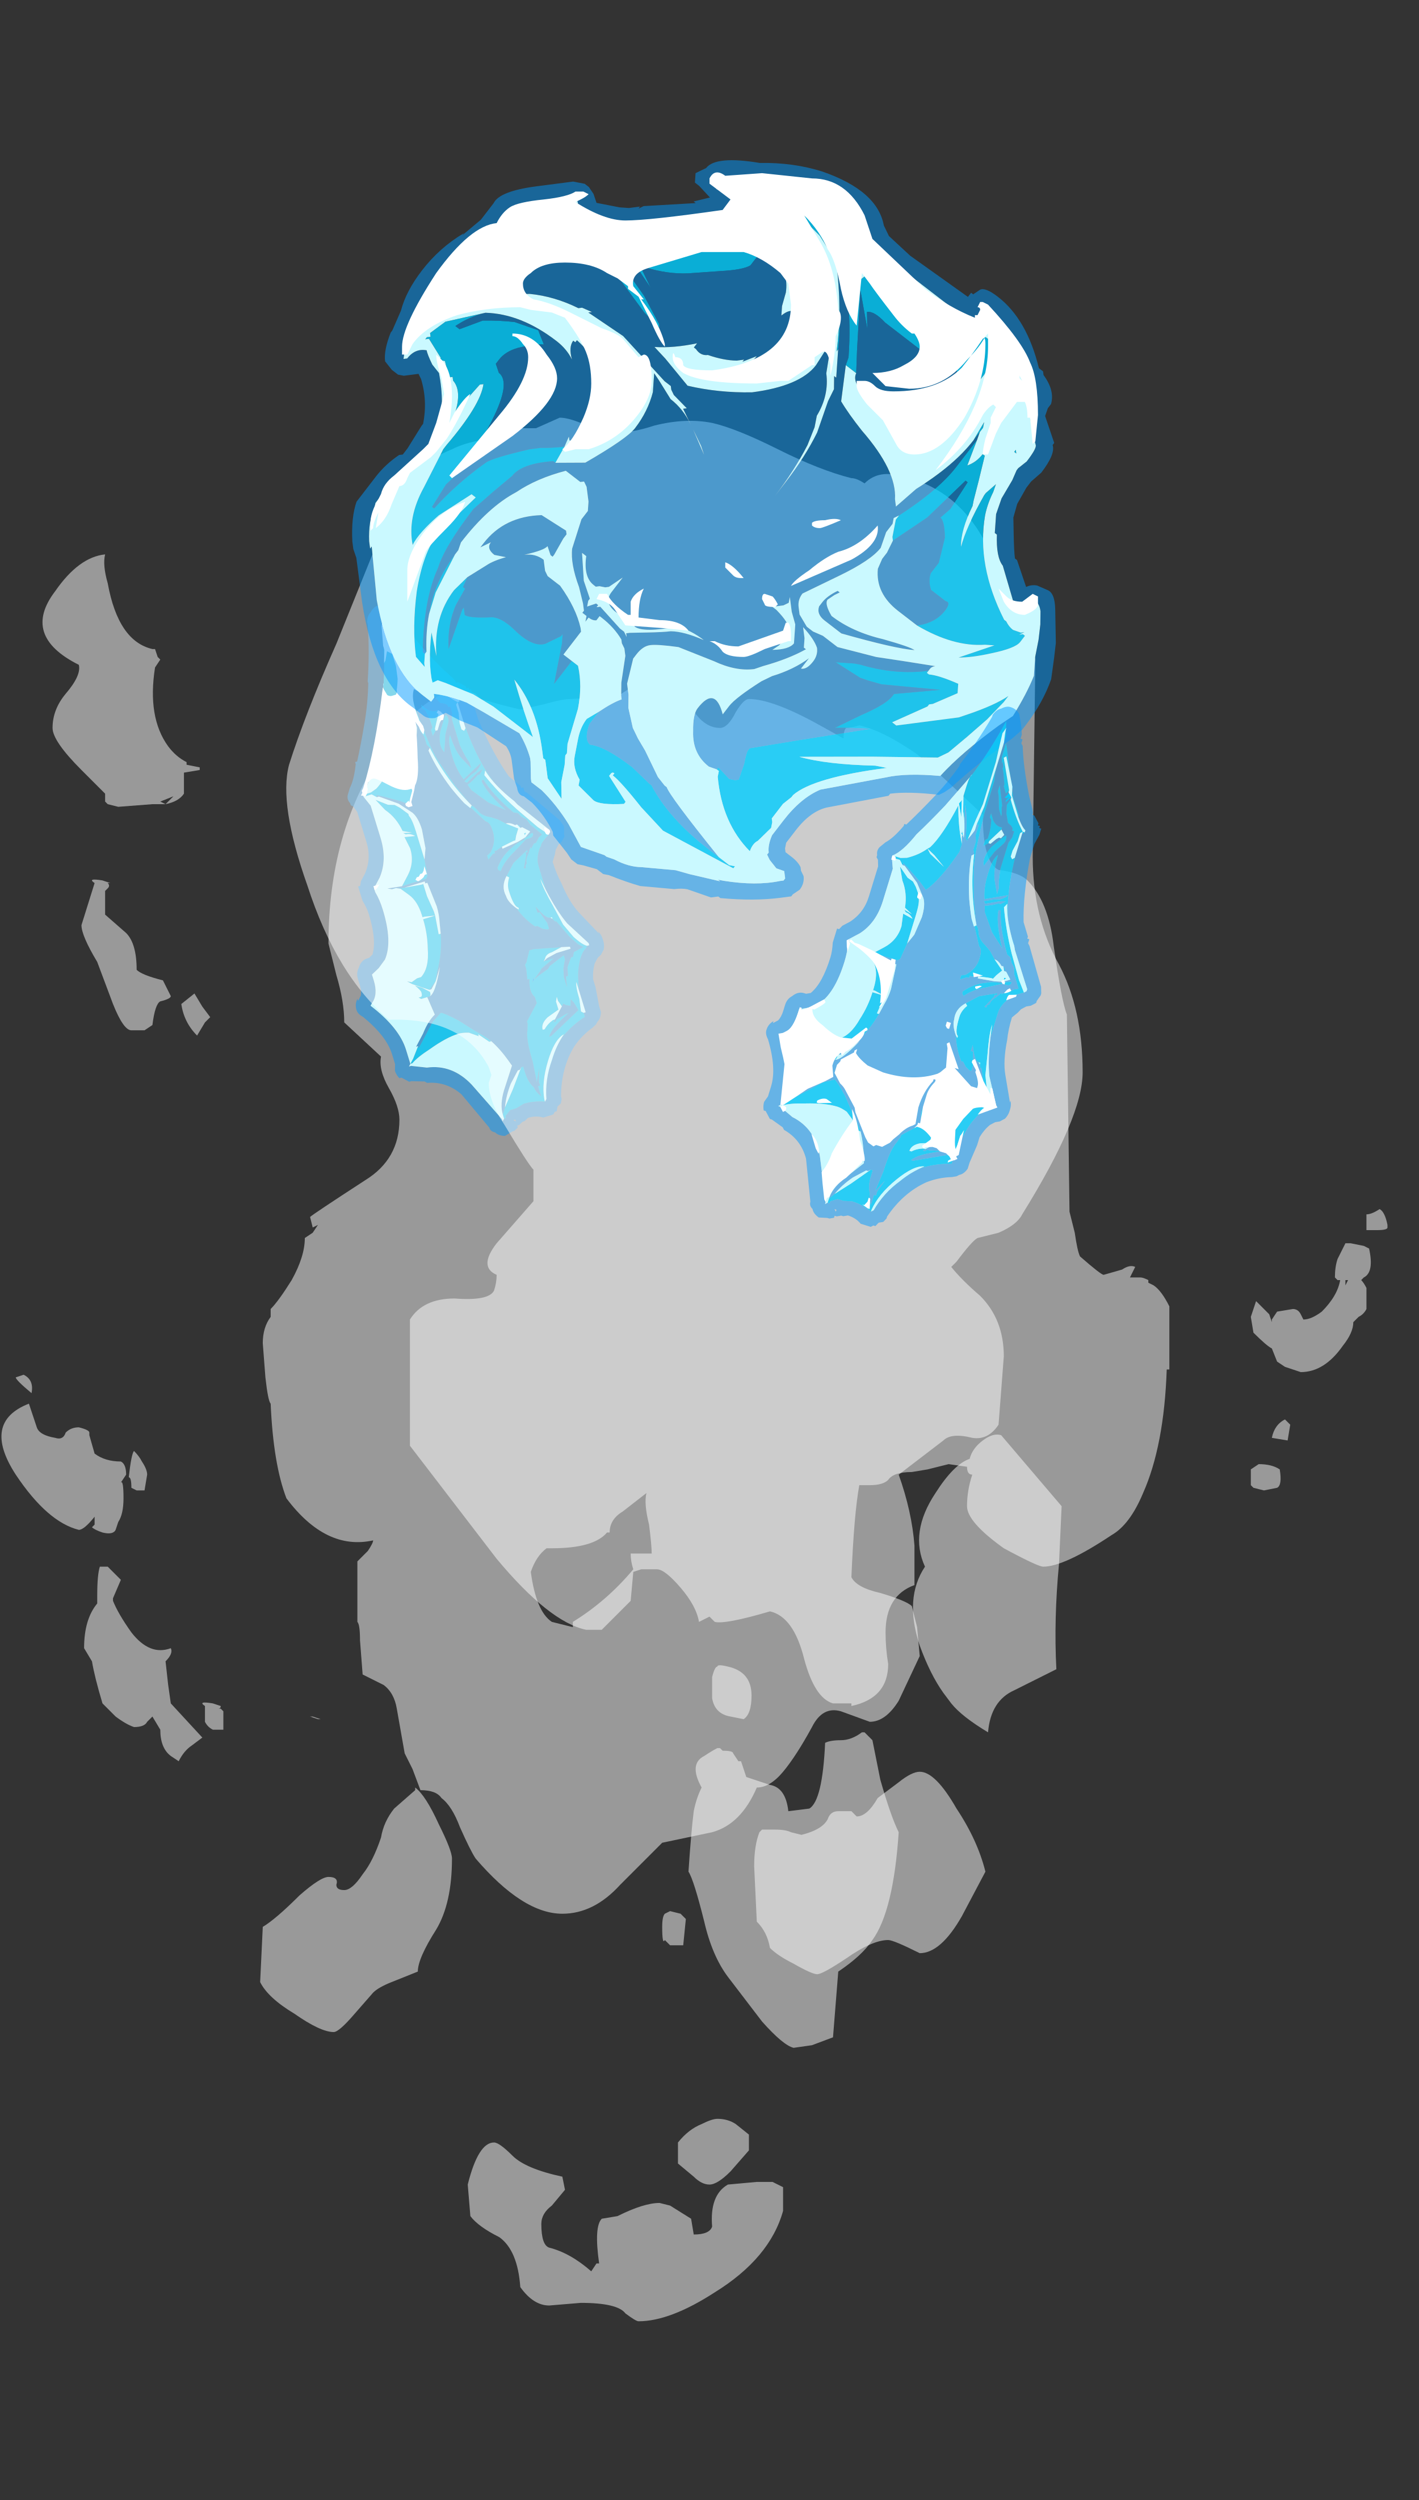 <?xml version="1.0" encoding="UTF-8" standalone="no"?>
<svg xmlns:ffdec="https://www.free-decompiler.com/flash" xmlns:xlink="http://www.w3.org/1999/xlink" ffdec:objectType="frame" height="332.8px" width="189.0px" xmlns="http://www.w3.org/2000/svg">
  <rect width="100%" height="100%" fill="#333333" stroke="none"/>
  <g transform="matrix(1.0, 0.0, 0.0, 1.0, 89.25, 55.25)">
    <use ffdec:characterId="778" height="31.4" transform="matrix(7.0, 0.0, 0.0, 7.0, -54.6, 33.95)" width="21.45" xlink:href="#shape0"/>
    <use ffdec:characterId="772" height="12.95" transform="matrix(5.348, -1.642, 1.642, 5.348, -56.625, 30.808)" width="6.1" xlink:href="#shape1"/>
    <use ffdec:characterId="783" height="6.15" transform="matrix(5.348, -1.642, 1.642, 5.348, -49.283, 30.895)" width="4.4" xlink:href="#shape2"/>
    <use ffdec:characterId="780" height="31.0" transform="matrix(7.0, 0.0, 0.0, 7.0, -89.25, 0.35)" width="20.6" xlink:href="#shape3"/>
    <use ffdec:characterId="775" height="13.45" transform="matrix(5.537, 4.265, -4.265, 5.537, -6.179, -54.131)" width="14.4" xlink:href="#shape4"/>
    <use ffdec:characterId="784" height="9.2" transform="matrix(7.0, 0.0, 0.0, 7.0, -39.9, -32.2)" width="12.7" xlink:href="#shape5"/>
    <use ffdec:characterId="772" height="12.95" transform="matrix(5.348, 1.642, -1.642, 5.348, 27.691, 33.454)" width="6.1" xlink:href="#shape1"/>
    <use ffdec:characterId="785" height="8.35" transform="matrix(5.348, 1.642, -1.642, 5.348, 22.398, 56.41)" width="5.5" xlink:href="#shape6"/>
  </g>
  <defs>
    <g id="shape0" transform="matrix(1.0, 0.0, 0.0, 1.0, 7.8, -4.85)">
      <path d="M0.45 34.6 Q0.75 34.6 0.8 34.45 0.75 33.85 1.1 33.65 L1.65 33.6 1.95 33.6 Q2.05 33.65 2.15 33.7 L2.15 34.15 Q1.9 35.05 0.85 35.7 0.0 36.25 -0.6 36.25 -0.65 36.25 -0.85 36.1 -1.0 35.9 -1.7 35.9 L-2.3 35.95 Q-2.6 35.95 -2.85 35.6 -2.9 34.9 -3.25 34.65 -3.65 34.45 -3.8 34.25 L-3.85 33.65 Q-3.65 32.85 -3.35 32.85 -3.25 32.85 -3.0 33.1 -2.75 33.35 -2.05 33.5 L-2.0 33.75 -2.25 34.05 Q-2.45 34.2 -2.45 34.4 -2.45 34.8 -2.3 34.85 -1.9 34.95 -1.5 35.3 L-1.4 35.15 -1.35 35.15 Q-1.45 34.45 -1.3 34.3 L-1.0 34.25 Q-0.5 34.0 -0.2 34.0 L0.0 34.05 0.4 34.3 0.45 34.6 M1.5 32.7 L1.5 33.0 1.15 33.4 Q0.9 33.65 0.75 33.65 0.6 33.65 0.45 33.5 L0.15 33.25 0.15 32.85 Q0.35 32.6 0.6 32.5 0.8 32.4 0.9 32.4 1.1 32.4 1.25 32.5 L1.5 32.7 M0.3 28.6 L0.25 29.1 0.0 29.1 -0.1 29.0 Q-0.15 29.1 -0.15 28.75 -0.15 28.55 -0.1 28.5 L0.0 28.45 0.2 28.5 0.3 28.6 M11.7 19.1 L11.8 19.2 11.75 19.5 11.45 19.45 Q11.5 19.2 11.7 19.1 M12.9 16.45 L12.85 16.45 12.85 16.55 12.9 16.45 M13.25 15.45 Q13.25 15.25 13.25 15.2 13.35 15.2 13.5 15.1 13.6 15.15 13.65 15.4 L13.65 15.45 Q13.65 15.5 13.45 15.5 L13.25 15.5 13.25 15.45 M1.6 27.6 Q1.6 27.2 1.7 26.95 L1.75 26.9 2.0 26.9 Q2.2 26.9 2.3 26.95 L2.5 27.0 Q2.9 26.9 3.0 26.7 3.05 26.55 3.2 26.55 L3.45 26.55 3.55 26.65 Q3.75 26.65 3.95 26.3 L4.35 26.0 Q4.6 25.8 4.75 25.8 5.05 25.8 5.45 26.5 5.85 27.1 6.0 27.7 L5.55 28.55 Q5.15 29.25 4.75 29.25 4.25 29.0 4.15 29.0 3.85 29.0 3.35 29.35 2.9 29.65 2.8 29.65 2.7 29.65 2.35 29.45 2.05 29.3 1.9 29.15 1.85 28.85 1.65 28.65 L1.6 27.6 M11.05 20.05 L11.2 19.95 Q11.45 19.95 11.6 20.05 11.65 20.35 11.55 20.4 L11.3 20.45 11.1 20.4 11.05 20.35 11.05 20.05 M11.05 17.15 L11.15 16.85 11.4 17.1 11.45 17.25 11.45 17.2 11.55 17.05 11.85 17.0 Q11.95 17.0 12.0 17.1 L12.05 17.2 Q12.2 17.2 12.4 17.05 12.7 16.75 12.75 16.45 L12.7 16.45 12.65 16.4 Q12.65 16.2 12.7 16.05 L12.85 15.75 12.95 15.75 13.2 15.8 13.3 15.85 Q13.4 16.3 13.2 16.4 L13.15 16.45 Q13.2 16.5 13.25 16.6 L13.25 17.0 Q13.2 17.1 13.1 17.15 L13.0 17.25 Q13.0 17.45 12.8 17.7 12.45 18.2 12.0 18.2 L11.7 18.1 11.55 18.0 11.45 17.75 Q11.35 17.7 11.1 17.45 L11.05 17.15 M0.5 5.7 Q0.7 5.95 0.95 5.95 1.1 5.95 1.25 5.65 1.4 5.4 1.5 5.4 1.95 5.4 2.85 5.9 L3.3 6.15 Q3.3 6.0 3.35 5.95 3.45 5.95 3.6 5.9 4.05 6.0 4.7 6.45 5.05 6.75 5.95 7.6 5.95 8.5 6.25 8.65 6.65 8.7 6.8 8.85 7.2 9.25 7.3 10.1 7.45 11.15 7.55 11.4 L7.6 15.15 7.7 15.55 Q7.75 15.9 7.8 16.0 8.2 16.35 8.25 16.35 L8.6 16.25 Q8.75 16.15 8.85 16.2 L8.75 16.4 8.95 16.4 Q9.0 16.4 9.1 16.45 L9.1 16.5 9.2 16.55 Q9.35 16.65 9.5 16.95 L9.5 18.15 9.45 18.15 Q9.4 19.6 9.0 20.5 8.75 21.1 8.4 21.3 7.5 21.9 7.1 21.9 7.0 21.9 6.35 21.55 5.65 21.05 5.65 20.75 5.65 20.45 5.75 20.15 5.65 20.15 5.65 20.0 L5.3 19.95 4.9 20.05 4.6 20.1 Q4.25 20.1 4.15 20.25 4.05 20.35 3.8 20.35 L3.6 20.35 Q3.5 20.9 3.45 22.1 3.55 22.3 4.0 22.4 4.5 22.55 4.6 22.65 L4.7 23.05 4.75 23.6 4.35 24.45 Q4.1 24.85 3.8 24.85 L3.25 24.65 Q2.9 24.55 2.7 24.95 2.4 25.5 2.15 25.8 1.9 26.1 1.65 26.1 1.35 26.8 0.8 26.95 L-0.15 27.15 -0.95 27.95 Q-1.45 28.5 -2.05 28.5 -2.8 28.5 -3.7 27.45 -3.8 27.3 -4.0 26.85 -4.15 26.45 -4.35 26.3 -4.45 26.15 -4.75 26.15 L-4.9 25.75 -5.05 25.45 -5.2 24.6 Q-5.25 24.3 -5.45 24.15 -5.55 24.1 -5.85 23.95 L-5.9 23.3 Q-5.9 23.0 -5.95 22.95 L-5.95 21.8 -5.75 21.6 Q-5.65 21.45 -5.65 21.4 -6.55 21.6 -7.3 20.6 -7.55 19.95 -7.6 18.8 -7.65 18.75 -7.7 18.3 L-7.75 17.65 Q-7.75 17.35 -7.6 17.15 L-7.6 17.0 Q-7.45 16.85 -7.2 16.45 -6.95 16.0 -6.95 15.65 L-6.8 15.55 -6.7 15.4 -6.8 15.45 -6.85 15.25 Q-6.8 15.2 -5.8 14.55 -5.15 14.15 -5.15 13.4 -5.15 13.15 -5.35 12.8 -5.55 12.45 -5.5 12.2 L-6.2 11.55 Q-6.2 11.15 -6.35 10.65 L-6.5 10.05 Q-6.5 7.95 -5.5 6.45 -4.7 5.25 -4.0 5.25 -3.8 5.25 -3.7 5.3 L-3.6 5.4 -3.25 5.5 -2.85 5.6 -2.4 5.5 Q-2.05 5.4 -1.9 5.4 L-1.0 5.35 -0.55 5.05 Q-0.3 4.85 -0.15 4.85 L0.5 5.7 M-0.9 20.85 Q-1.15 21.0 -1.15 21.25 L-1.2 21.25 Q-1.45 21.55 -2.25 21.55 L-2.35 21.55 Q-2.55 21.7 -2.65 22.0 -2.55 22.75 -2.25 22.95 L-1.85 23.05 -1.85 22.95 Q-1.2 22.55 -0.7 21.95 -0.75 21.8 -0.75 21.65 L-0.35 21.65 Q-0.35 21.5 -0.4 21.1 -0.5 20.7 -0.45 20.5 L-0.9 20.85 M-6.7 24.8 L-6.85 24.75 -6.8 24.75 -6.65 24.8 -6.7 24.8 M-6.5 27.8 Q-6.3 27.8 -6.35 27.95 -6.35 28.05 -6.2 28.05 -6.05 28.05 -5.85 27.75 -5.65 27.5 -5.5 27.05 -5.45 26.75 -5.25 26.5 L-4.85 26.15 -4.85 26.1 Q-4.65 26.25 -4.4 26.8 -4.15 27.3 -4.15 27.45 -4.15 28.3 -4.45 28.8 -4.8 29.35 -4.8 29.6 L-5.3 29.8 Q-5.55 29.9 -5.65 30.0 L-6.0 30.4 Q-6.3 30.75 -6.4 30.75 -6.65 30.75 -7.15 30.4 -7.65 30.1 -7.8 29.8 L-7.75 28.75 Q-7.5 28.6 -7.05 28.15 -6.65 27.8 -6.5 27.8" fill="#ffffff" fill-opacity="0.502" fill-rule="evenodd" stroke="none"/>
    </g>
    <g id="shape1" transform="matrix(1.0, 0.0, 0.0, 1.0, 3.35, 5.15)">
      <path d="M1.7 3.15 L1.75 3.15 1.75 3.2 1.7 3.15" fill="#99ffff" fill-rule="evenodd" stroke="none"/>
      <path d="M0.9 4.45 L0.85 4.5 0.9 4.4 0.9 4.45 M1.75 1.05 L1.7 1.05 1.75 1.05" fill="#0099ff" fill-rule="evenodd" stroke="none"/>
      <path d="M1.6 0.8 L1.65 0.85 1.65 0.9 1.6 0.8 M0.1 -4.3 L0.1 -4.3 M0.6 -3.1 L0.5 -2.95 0.5 -3.0 0.55 -3.1 0.5 -3.05 0.45 -3.05 0.5 -3.15 0.5 -3.2 0.6 -3.1 M1.1 -2.35 L1.1 -2.4 1.15 -2.4 1.1 -2.35 M0.65 -2.1 L0.6 -2.1 0.65 -2.1 M1.75 1.05 L1.7 1.1 1.7 1.05 1.75 1.05 M-0.5 -2.65 L-0.4 -2.3 -0.55 -2.6 -0.5 -2.7 -0.5 -2.65 M-1.45 -0.85 L-1.4 -0.85 -1.4 -0.8 -1.45 -0.85 M-0.9 1.45 L-0.9 1.5 -0.9 1.45 M-0.25 -1.9 L-0.3 -1.95 -0.25 -1.95 -0.25 -1.9 M-0.05 6.4 L-0.1 6.4 -0.05 6.4" fill="#00cdff" fill-rule="evenodd" stroke="none"/>
      <path d="M0.05 -4.3 L0.05 -4.45 -0.05 -4.8 Q-0.2 -4.05 -0.45 -3.35 -0.65 -2.9 -0.85 -2.45 -1.1 -1.95 -1.3 -1.6 -1.5 -1.1 -1.7 -0.95 L-1.7 -0.9 -1.6 -0.65 -1.6 0.15 Q-1.6 0.7 -1.9 1.05 L-2.1 1.25 -2.1 1.35 Q-2.05 1.55 -2.05 1.8 -2.05 2.6 -2.35 2.95 L-2.55 3.1 -2.75 3.2 -2.75 3.35 Q-2.75 3.7 -2.95 3.85 L-3.0 3.9 Q-2.5 4.6 -2.5 5.15 -2.5 5.4 -2.5 5.5 L-2.55 5.55 -2.5 5.55 -2.15 5.7 Q-1.55 5.8 -1.25 6.4 L-0.8 7.4 -0.8 7.45 -0.75 7.4 -0.7 7.4 -0.7 7.35 -0.55 7.25 -0.4 7.25 -0.2 7.2 Q0.05 7.2 0.3 7.3 L0.3 7.25 0.3 7.3 0.35 7.25 Q0.55 6.45 1.15 5.95 1.45 5.75 1.8 5.65 L1.8 5.55 1.85 5.55 1.85 5.5 Q1.85 5.4 1.85 5.0 L1.9 4.8 Q1.95 4.55 2.1 4.3 2.2 4.15 2.3 4.1 L2.35 4.05 2.4 4.05 2.4 4.0 2.05 3.4 Q1.9 3.05 1.8 2.5 1.8 2.2 1.8 1.9 1.8 1.7 1.95 1.5 L2.0 1.45 Q2.0 1.4 2.25 1.25 L2.3 1.2 2.3 1.15 1.75 0.35 1.7 0.25 1.65 0.2 1.4 -0.25 Q1.15 -0.85 1.1 -1.85 L1.1 -1.95 1.1 -2.35 1.15 -2.4 1.15 -2.45 Q1.05 -2.5 0.9 -2.7 L0.9 -2.75 0.65 -3.1 Q0.35 -3.75 0.15 -4.2 L0.1 -4.3 0.1 -4.3 0.1 -3.95 0.15 -3.8 0.15 -3.85 0.2 -3.75 0.2 -3.7 0.25 -3.6 0.35 -3.35 0.35 -3.3 0.45 -3.15 0.5 -3.25 0.5 -3.2 0.5 -3.15 0.45 -3.05 0.5 -3.05 0.55 -3.1 0.5 -3.0 0.5 -2.95 0.6 -3.1 0.6 -3.05 0.55 -2.9 0.6 -2.7 0.7 -2.5 0.8 -2.45 0.85 -2.4 0.85 -2.35 0.9 -2.35 0.9 -2.2 0.85 -2.05 0.85 -1.4 Q0.9 -1.05 0.95 -0.95 L0.95 -0.8 0.8 -1.1 Q0.7 -1.3 0.7 -1.75 L0.7 -1.7 Q0.6 -1.6 0.6 -1.2 0.6 -0.85 0.7 -0.6 L1.2 -0.85 Q1.2 -0.8 1.05 -0.7 L0.9 -0.65 0.7 -0.55 0.75 -0.5 1.05 -0.65 1.2 -0.7 1.1 -0.6 1.05 -0.6 Q0.9 -0.5 0.75 -0.45 L0.8 -0.3 1.1 0.1 1.45 0.4 Q1.15 -0.1 1.1 -0.4 L1.1 -0.45 1.15 -0.45 Q1.25 -0.05 1.6 0.5 L1.7 0.55 1.75 0.65 1.85 0.75 1.9 0.9 2.1 1.2 2.0 1.25 1.9 1.35 1.85 1.35 Q1.8 1.4 1.75 1.45 L1.75 1.4 1.65 1.55 Q1.55 1.65 1.55 1.75 L1.5 1.8 1.5 1.85 1.45 1.85 1.6 1.55 1.6 1.5 1.65 1.5 1.65 1.45 1.25 1.65 1.0 1.9 Q0.8 2.1 0.85 2.35 0.85 2.5 1.0 2.7 1.1 3.0 1.3 3.25 L1.35 3.25 1.45 3.35 1.55 3.4 1.6 3.4 1.6 3.25 1.5 2.95 1.45 2.95 1.45 2.8 Q1.6 3.15 1.7 3.15 L1.75 3.2 1.8 3.3 1.8 3.25 1.85 3.35 2.0 3.7 2.15 3.95 2.25 4.05 2.0 4.1 1.95 4.2 1.9 4.2 1.75 4.4 1.7 4.6 1.65 4.6 1.6 4.85 1.6 4.6 1.65 4.4 1.75 4.2 1.75 4.1 1.35 4.25 1.3 4.3 1.15 4.35 Q1.0 4.4 0.9 4.45 L1.1 4.3 1.15 4.25 1.5 4.1 1.25 4.1 1.35 4.05 1.6 4.0 1.95 4.0 1.95 3.95 1.75 3.9 1.1 3.75 1.0 3.75 0.85 4.0 0.8 4.05 0.8 4.15 0.75 4.4 0.8 4.4 Q0.7 4.7 0.8 4.85 L0.8 5.0 0.45 5.35 0.45 5.4 0.4 5.55 Q0.3 5.75 0.3 6.3 L0.25 6.8 0.4 6.5 0.3 6.8 0.3 6.9 0.25 6.9 0.25 7.15 Q0.15 7.0 0.15 6.9 0.05 6.75 0.05 6.5 L0.05 6.35 0.0 6.35 -0.05 6.4 -0.1 6.4 -0.35 6.65 Q-0.55 6.9 -0.65 7.15 L-0.75 7.3 -0.75 7.3 Q-0.75 7.05 -0.55 6.75 L-0.2 6.25 -0.25 6.1 Q-0.35 5.8 -0.5 5.55 -0.6 5.4 -0.8 5.2 L-1.1 4.85 Q-1.35 4.6 -1.45 4.55 L-1.7 4.7 -2.2 5.2 -2.2 5.15 -2.25 5.15 -2.0 4.9 Q-1.8 4.65 -1.6 4.55 L-1.65 4.1 -1.6 4.1 Q-1.45 4.1 -1.15 3.5 L-1.35 3.8 -1.5 3.95 -1.55 3.95 -1.35 3.8 -1.25 3.6 Q-1.0 3.2 -0.9 2.75 L-0.85 2.5 Q-0.8 2.3 -0.8 2.1 L-0.85 1.5 -0.9 1.5 -0.9 1.45 -1.4 1.45 -1.7 1.4 -1.8 1.35 Q-1.85 1.35 -1.8 1.35 L-1.45 1.4 -0.85 1.4 -0.8 1.35 -0.75 0.95 -0.65 0.7 -0.6 0.25 Q-0.6 -0.05 -0.7 -0.2 L-0.95 -0.5 -1.35 -0.8 -1.4 -0.8 -1.4 -0.85 -1.45 -0.85 -1.4 -0.85 -1.3 -0.8 -0.9 -0.55 -0.7 -0.4 Q-0.5 -0.65 -0.3 -1.2 L-0.2 -1.5 -0.2 -1.7 -0.25 -1.85 -0.25 -1.9 -0.25 -1.95 -0.3 -2.0 -0.2 -1.85 -0.15 -1.7 -0.25 -2.05 -0.4 -2.6 Q-0.3 -2.45 -0.2 -2.05 L-0.15 -1.85 -0.1 -1.8 -0.1 -1.85 Q-0.05 -1.95 0.0 -2.1 L0.0 -2.25 0.05 -2.25 0.05 -2.0 0.1 -1.85 0.1 -1.65 0.15 -1.55 0.1 -1.5 Q0.15 -1.05 0.35 -0.5 0.45 -0.25 0.55 -0.05 L0.55 -0.1 0.9 0.5 0.95 0.55 Q1.0 0.6 1.0 0.8 1.0 1.05 0.8 1.25 L0.7 1.3 0.7 1.4 0.85 1.3 0.9 1.3 0.9 1.25 0.95 1.25 1.1 1.2 1.1 1.25 1.5 1.2 1.7 1.15 1.85 1.05 1.7 0.9 1.65 0.9 1.65 0.85 1.6 0.8 1.55 0.8 Q1.45 0.7 1.35 0.7 L1.2 0.55 1.05 0.45 Q0.85 0.35 0.8 0.2 L0.75 0.1 0.7 0.05 0.65 -0.05 0.45 -0.55 0.25 -1.2 Q0.15 -1.55 0.1 -2.55 L0.1 -3.35 Q0.05 -3.55 0.05 -3.8 L0.05 -4.2 0.05 -4.3 M0.4 -4.6 L0.4 -4.5 0.45 -4.5 0.45 -4.4 0.5 -4.35 Q0.65 -3.9 1.0 -3.25 L1.15 -3.0 1.2 -2.9 1.2 -2.85 1.25 -2.85 1.4 -2.7 1.4 -2.65 1.45 -2.65 1.45 -2.6 1.5 -2.6 1.5 -2.45 1.45 -2.2 1.45 -1.85 Q1.55 -0.95 1.75 -0.35 L1.95 -0.05 1.95 0.0 2.0 0.0 2.0 0.1 2.05 0.15 2.6 1.0 2.65 1.15 2.65 1.2 2.6 1.35 2.6 1.4 2.5 1.5 2.4 1.55 2.3 1.65 2.25 1.75 2.15 1.9 Q2.15 2.2 2.2 2.45 2.25 2.95 2.4 3.25 L2.7 3.85 2.7 3.8 Q2.75 3.9 2.75 4.0 L2.75 4.05 Q2.75 4.15 2.7 4.25 L2.6 4.35 2.5 4.4 2.4 4.5 Q2.3 4.65 2.25 4.85 L2.25 5.05 2.2 5.5 2.2 5.65 Q2.15 5.8 2.05 5.85 L2.0 5.9 1.9 5.95 Q1.6 6.05 1.35 6.25 0.9 6.65 0.7 7.3 L0.7 7.35 0.65 7.45 0.55 7.5 0.5 7.6 0.45 7.6 0.4 7.65 0.15 7.65 Q0.0 7.55 -0.2 7.55 L-0.3 7.6 -0.35 7.6 -0.45 7.65 -0.5 7.65 -0.5 7.7 -0.6 7.75 -0.65 7.75 -0.85 7.8 Q-1.0 7.75 -1.05 7.65 -1.15 7.6 -1.15 7.5 L-1.55 6.55 Q-1.8 6.15 -2.25 6.05 L-2.3 6.0 -2.6 5.9 -2.65 5.9 -2.8 5.75 -2.85 5.75 Q-2.9 5.65 -2.9 5.55 L-2.85 5.4 Q-2.85 5.3 -2.85 5.15 -2.85 4.7 -3.25 4.1 -3.35 4.0 -3.35 3.9 -3.35 3.75 -3.25 3.65 L-3.25 3.7 -3.15 3.6 Q-3.1 3.5 -3.1 3.35 L-3.1 3.2 Q-3.1 3.05 -3.0 2.95 -2.9 2.8 -2.75 2.8 L-2.7 2.8 -2.6 2.75 Q-2.4 2.45 -2.4 1.8 -2.4 1.65 -2.45 1.45 L-2.45 1.1 -2.4 1.1 -2.35 1.0 -2.2 0.85 Q-1.95 0.55 -1.95 0.15 L-1.95 -0.6 -2.0 -0.75 -2.05 -0.8 -2.05 -0.85 Q-2.1 -0.95 -2.05 -1.05 L-1.95 -1.2 Q-1.8 -1.35 -1.65 -1.7 L-1.65 -1.75 -1.6 -1.75 Q-1.4 -2.1 -1.15 -2.6 -0.95 -3.0 -0.8 -3.45 L-0.8 -3.5 Q-0.55 -4.15 -0.4 -4.8 L-0.4 -4.85 Q-0.35 -5.0 -0.25 -5.05 -0.15 -5.15 -0.05 -5.15 0.1 -5.15 0.2 -5.05 L0.3 -4.85 Q0.35 -4.75 0.4 -4.6 M0.25 -3.15 L0.3 -3.05 0.4 -2.75 0.5 -2.6 0.5 -2.65 0.45 -2.8 0.45 -2.85 0.25 -3.3 0.25 -3.15 M0.65 -2.1 L0.7 -2.2 0.6 -2.3 0.6 -2.35 0.55 -2.35 Q0.45 -2.35 0.35 -2.45 L0.25 -2.6 0.25 -2.5 0.3 -2.45 Q0.35 -2.25 0.35 -2.1 L0.35 -2.0 0.3 -1.95 0.3 -1.8 0.4 -1.9 0.45 -1.9 0.55 -2.05 0.6 -2.1 0.65 -2.1 M0.7 -2.15 L0.5 -1.85 Q0.35 -1.55 0.45 -1.35 L0.6 -1.75 0.75 -2.0 Q0.8 -2.1 0.75 -2.2 L0.7 -2.15 M2.05 0.15 L2.05 0.15 M1.9 1.1 L1.85 1.1 1.75 1.15 1.7 1.15 1.65 1.2 Q1.5 1.2 1.3 1.3 1.05 1.4 0.85 1.65 L0.85 1.7 0.9 1.75 Q1.05 1.55 1.35 1.4 L1.7 1.2 1.8 1.2 Q1.9 1.2 1.9 1.1 M1.35 5.25 L1.4 5.2 1.45 5.25 1.55 5.3 1.6 5.15 1.65 5.25 1.7 5.45 0.9 5.85 0.85 5.85 Q0.95 5.7 1.25 5.55 L1.45 5.45 1.4 5.45 1.2 5.5 1.15 5.5 1.1 5.55 1.05 5.55 1.1 5.5 1.35 5.25 M-0.55 7.5 L-0.5 7.55 -0.5 7.5 -0.55 7.5 M-0.5 7.55 L-0.5 7.55" fill="#0099ff" fill-opacity="0.502" fill-rule="evenodd" stroke="none"/>
      <path d="M-0.45 -3.35 Q-0.2 -4.05 -0.05 -4.8 L0.05 -4.45 0.05 -4.3 Q0.0 -4.55 0.0 -4.65 L-0.05 -4.5 Q-0.05 -4.45 0.0 -3.8 L0.0 -2.75 -0.05 -2.35 -0.1 -1.85 -0.1 -1.8 -0.15 -1.85 -0.2 -2.05 Q-0.3 -2.45 -0.4 -2.6 L-0.25 -2.05 -0.15 -1.7 -0.2 -1.85 Q-0.25 -2.15 -0.4 -2.45 L-0.5 -2.8 -0.5 -3.05 Q-0.5 -3.3 -0.45 -3.35 M0.05 -4.2 L0.05 -3.8 Q0.05 -3.55 0.1 -3.35 L0.1 -2.55 Q0.15 -1.55 0.25 -1.2 L0.45 -0.55 0.65 -0.05 0.7 0.05 0.75 0.1 0.8 0.2 Q0.85 0.35 1.05 0.45 L1.2 0.55 1.35 0.7 1.6 0.9 1.5 1.05 1.45 1.15 1.4 1.15 1.1 1.2 0.95 1.25 0.9 1.25 0.9 1.3 0.85 1.3 0.7 1.4 0.7 1.3 0.8 1.25 Q1.0 1.05 1.0 0.8 1.0 0.6 0.95 0.55 L0.9 0.5 0.55 -0.1 0.55 -0.05 0.65 0.1 0.7 0.05 Q0.3 -0.7 0.15 -1.55 L0.1 -1.65 0.1 -1.85 0.05 -2.0 0.05 -2.25 0.0 -2.25 0.05 -2.7 0.05 -4.2 M0.5 -3.25 L0.45 -3.15 0.35 -3.3 0.35 -3.35 0.25 -3.6 0.2 -3.7 0.2 -3.75 0.15 -3.85 0.15 -3.8 0.1 -3.95 0.1 -4.3 0.15 -4.2 Q0.35 -3.75 0.65 -3.1 L0.9 -2.75 0.9 -2.7 0.6 -3.15 0.55 -3.35 0.2 -4.0 0.15 -3.95 0.5 -3.25 M0.6 -3.05 Q0.85 -2.65 1.1 -2.4 L1.05 -2.35 1.05 -2.15 1.0 -1.9 1.0 -1.75 1.05 -1.7 1.1 -1.75 1.1 -1.95 1.1 -1.85 Q1.15 -0.85 1.4 -0.25 L1.65 0.2 1.7 0.25 Q1.35 -0.25 1.25 -0.65 L1.2 -0.55 Q1.4 -0.05 1.7 0.45 L2.05 1.0 2.25 1.25 Q2.0 1.4 2.0 1.45 L1.95 1.5 Q1.8 1.7 1.8 1.9 1.8 2.2 1.8 2.5 L1.75 2.2 1.75 2.25 Q1.75 2.45 1.85 2.9 L1.95 3.4 2.1 3.75 Q2.25 4.0 2.35 4.05 L2.3 4.1 Q2.2 4.15 2.1 4.3 1.95 4.55 1.9 4.8 L1.85 5.0 1.85 4.8 Q1.8 4.9 1.8 5.2 L1.75 5.5 1.8 5.55 1.8 5.65 Q1.45 5.75 1.15 5.95 0.55 6.45 0.35 7.25 0.45 6.8 0.75 6.4 0.95 6.1 1.2 5.9 0.95 5.95 0.65 6.4 0.35 6.85 0.3 7.25 L0.3 7.3 Q0.05 7.2 -0.2 7.2 L-0.4 7.25 -0.55 7.25 -0.7 7.35 -0.7 7.4 -0.75 7.4 -0.75 7.3 -0.65 7.15 -0.35 6.8 0.0 6.35 0.05 6.35 0.05 6.5 Q0.05 6.75 0.15 6.9 0.15 7.0 0.25 7.15 L0.25 6.9 0.3 6.9 0.3 6.8 0.4 6.5 0.25 6.8 0.3 6.3 Q0.3 5.75 0.4 5.55 L0.45 5.4 0.45 5.35 0.8 5.0 0.8 4.85 Q0.7 4.7 0.8 4.4 L0.75 4.4 0.8 4.15 0.8 4.05 0.85 4.0 1.0 3.75 1.1 3.75 1.75 3.9 1.5 3.95 Q1.35 3.95 1.3 4.05 L1.25 4.1 1.5 4.1 1.15 4.25 1.1 4.3 0.9 4.45 Q1.0 4.4 1.15 4.35 L1.3 4.3 1.35 4.25 1.75 4.1 1.75 4.2 1.65 4.4 1.6 4.6 1.6 4.85 1.65 4.6 1.7 4.6 1.75 4.4 1.9 4.2 1.95 4.2 2.0 4.1 2.25 4.05 2.15 3.95 2.0 3.7 1.85 3.35 1.8 3.25 1.8 3.3 1.75 3.2 1.75 3.15 1.7 3.15 Q1.6 3.15 1.45 2.8 L1.45 2.95 1.5 2.95 1.6 3.25 1.6 3.4 1.55 3.4 1.45 3.35 1.35 3.25 1.3 3.25 Q1.1 3.0 1.0 2.7 L1.05 2.75 1.05 2.7 Q0.95 2.65 0.95 2.25 0.95 2.1 1.05 1.95 L1.0 1.9 1.25 1.65 1.65 1.45 1.65 1.5 1.6 1.5 1.6 1.55 1.45 1.85 1.5 1.85 1.5 1.8 1.55 1.75 Q1.55 1.65 1.65 1.55 L1.75 1.4 1.75 1.45 Q1.8 1.4 1.85 1.35 L1.9 1.35 2.0 1.25 2.1 1.2 1.9 0.9 1.85 0.75 1.75 0.65 1.7 0.55 1.6 0.5 Q1.25 -0.05 1.15 -0.45 L1.1 -0.45 1.1 -0.4 Q1.15 -0.1 1.45 0.4 L1.1 0.1 0.8 -0.3 0.75 -0.45 Q0.9 -0.5 1.05 -0.6 L1.1 -0.6 1.2 -0.7 1.05 -0.65 0.75 -0.5 0.7 -0.55 0.9 -0.65 1.05 -0.7 Q1.2 -0.8 1.2 -0.85 L0.7 -0.6 Q0.6 -0.85 0.6 -1.2 0.6 -1.6 0.7 -1.7 L0.7 -1.75 Q0.7 -1.3 0.8 -1.1 L0.95 -0.8 0.95 -0.95 Q0.9 -1.05 0.85 -1.4 L0.85 -2.05 0.9 -2.2 0.9 -2.35 0.85 -2.35 0.85 -2.4 0.8 -2.45 0.7 -2.5 0.6 -2.7 0.55 -2.9 0.6 -3.05 M0.25 -3.15 L0.25 -3.3 0.45 -2.85 0.45 -2.8 0.5 -2.65 0.5 -2.6 0.4 -2.75 0.3 -3.05 0.25 -3.15 M0.9 4.45 L0.9 4.4 0.85 4.5 0.9 4.45 M0.4 -1.9 L0.3 -1.8 0.3 -1.95 0.35 -2.0 0.35 -2.1 Q0.35 -2.25 0.3 -2.45 L0.25 -2.5 0.25 -2.6 0.35 -2.45 Q0.45 -2.35 0.55 -2.35 L0.6 -2.35 0.6 -2.3 0.4 -1.95 0.4 -1.9 M0.7 -2.15 L0.75 -2.2 Q0.8 -2.1 0.75 -2.0 L0.6 -1.75 0.45 -1.35 Q0.35 -1.55 0.5 -1.85 L0.7 -2.15 M1.9 1.1 Q1.9 1.2 1.8 1.2 L1.7 1.2 1.35 1.4 Q1.05 1.55 0.9 1.75 L0.85 1.7 0.85 1.65 Q1.05 1.4 1.3 1.3 1.5 1.2 1.65 1.2 L1.7 1.15 1.75 1.15 1.85 1.1 1.9 1.1 M1.1 5.5 L1.05 5.55 1.1 5.55 1.15 5.5 1.2 5.5 1.4 5.45 1.45 5.45 1.25 5.55 Q0.95 5.7 0.85 5.85 L0.9 5.85 1.7 5.45 1.65 5.25 1.6 5.15 1.55 5.3 1.45 5.25 1.4 5.2 1.35 5.25 1.3 5.1 1.3 5.0 1.25 5.1 1.25 5.3 0.95 5.4 Q0.75 5.5 0.75 5.65 L0.8 5.65 Q0.9 5.55 1.05 5.5 L1.1 5.5 M-0.2 -1.7 L-0.2 -1.5 -0.3 -1.2 Q-0.5 -0.65 -0.7 -0.4 L-0.9 -0.55 -1.3 -0.8 -1.4 -0.85 -1.45 -0.85 -1.5 -0.9 -1.65 -0.9 -1.65 -0.95 -1.5 -0.95 -1.35 -1.0 Q-1.1 -1.15 -0.95 -1.35 L-0.85 -1.25 -0.45 -1.05 -0.75 -1.25 -0.95 -1.35 -0.9 -1.4 Q-0.7 -1.75 -0.55 -2.55 -0.4 -2.05 -0.2 -1.7 M-0.75 0.95 L-0.8 1.35 -0.85 1.4 -1.45 1.4 -1.25 1.2 Q-1.0 0.95 -1.0 0.6 L-1.05 0.3 -0.8 0.35 Q-0.9 0.25 -1.0 0.25 L-1.05 0.2 -0.85 0.25 -1.05 0.15 Q-1.1 -0.2 -1.3 -0.45 L-1.45 -0.75 -1.2 -0.55 -1.05 -0.5 -0.95 -0.4 -0.8 -0.2 -0.8 -0.15 Q-0.75 -0.05 -0.75 0.25 L-0.75 0.95 M-1.7 1.4 L-1.4 1.45 -1.0 1.5 -0.95 1.5 -0.95 1.8 -0.9 2.2 -0.9 2.3 -1.15 2.25 -1.2 2.25 -1.2 2.2 Q-1.2 1.85 -1.35 1.65 L-1.5 1.45 -1.6 1.4 -1.7 1.4 M-0.9 2.75 Q-1.0 3.2 -1.25 3.6 L-1.35 3.8 -1.55 3.95 -1.9 3.7 -2.0 3.6 -1.9 3.65 -1.75 3.6 -1.65 3.6 Q-1.4 3.45 -1.3 3.0 -1.2 2.65 -1.2 2.3 L-0.9 2.3 -0.95 2.75 -0.9 2.75 M-1.6 4.1 L-1.65 4.1 -1.8 4.1 -1.85 4.05 -1.8 4.05 Q-1.75 4.05 -1.75 3.95 -1.75 3.9 -1.85 3.75 L-1.7 3.85 -1.55 4.0 Q-1.55 4.1 -1.6 4.1 M-2.2 5.15 L-2.2 5.2 -1.7 4.7 -1.45 4.55 Q-1.35 4.6 -1.1 4.85 L-0.8 5.2 Q-0.6 5.4 -0.5 5.55 L-0.55 5.55 -0.75 5.3 -0.75 5.35 -0.95 5.2 Q-1.1 5.15 -1.2 5.15 -1.5 5.15 -1.95 5.3 -2.3 5.4 -2.45 5.5 L-2.5 5.5 -2.4 5.4 -2.2 5.15" fill="#00cdff" fill-opacity="0.8" fill-rule="evenodd" stroke="none"/>
      <path d="M-0.45 -3.35 Q-0.5 -3.3 -0.5 -3.05 L-0.5 -2.8 -0.4 -2.45 Q-0.25 -2.15 -0.2 -1.85 L-0.3 -2.0 -0.25 -1.95 -0.3 -1.95 -0.25 -1.9 -0.25 -1.85 -0.2 -1.7 Q-0.4 -2.05 -0.55 -2.55 -0.7 -1.75 -0.9 -1.4 L-0.95 -1.35 -0.75 -1.25 -0.45 -1.05 -0.85 -1.25 -0.95 -1.35 Q-1.1 -1.15 -1.35 -1.0 L-1.5 -0.95 -1.65 -0.95 -1.65 -0.9 -1.5 -0.9 -1.45 -0.85 -1.4 -0.8 -1.35 -0.8 -0.95 -0.5 -0.7 -0.2 Q-0.6 -0.05 -0.6 0.25 L-0.65 0.7 -0.75 0.95 -0.75 0.25 Q-0.75 -0.05 -0.8 -0.15 L-0.8 -0.2 -0.95 -0.4 -1.05 -0.5 -1.2 -0.55 -1.45 -0.75 -1.3 -0.45 Q-1.1 -0.2 -1.05 0.15 L-0.85 0.25 -1.05 0.2 -1.0 0.25 Q-0.9 0.25 -0.8 0.35 L-1.05 0.3 -1.0 0.6 Q-1.0 0.95 -1.25 1.2 L-1.45 1.4 -1.8 1.35 Q-1.85 1.35 -1.8 1.35 L-1.7 1.4 -1.6 1.4 -1.5 1.45 -1.35 1.65 Q-1.2 1.85 -1.2 2.2 L-1.2 2.25 -1.15 2.25 -0.9 2.3 -0.9 2.2 -0.95 1.8 -0.95 1.5 -1.0 1.5 -1.4 1.45 -0.9 1.45 -0.9 1.5 -0.85 1.5 -0.8 2.1 Q-0.8 2.3 -0.85 2.5 L-0.9 2.75 -0.95 2.75 -0.9 2.3 -1.2 2.3 Q-1.2 2.65 -1.3 3.0 -1.4 3.45 -1.65 3.6 L-1.75 3.6 -1.9 3.65 -2.0 3.6 -1.9 3.7 -1.55 3.95 -1.5 3.95 -1.35 3.8 -1.15 3.5 Q-1.45 4.1 -1.6 4.1 -1.55 4.1 -1.55 4.0 L-1.7 3.85 -1.85 3.75 Q-1.75 3.9 -1.75 3.95 -1.75 4.05 -1.8 4.05 L-1.85 4.05 -1.8 4.1 -1.65 4.1 -1.6 4.55 Q-1.8 4.65 -2.0 4.9 L-2.25 5.15 -2.2 5.15 -2.4 5.4 -2.5 5.5 -2.45 5.5 Q-2.3 5.4 -1.95 5.3 -1.5 5.15 -1.2 5.15 -1.1 5.15 -0.95 5.2 L-0.75 5.35 -0.75 5.3 -0.55 5.55 -0.5 5.55 Q-0.35 5.8 -0.25 6.1 L-0.2 6.25 -0.55 6.75 Q-0.75 7.05 -0.75 7.3 L-0.75 7.3 -0.75 7.4 -0.8 7.45 -0.8 7.4 -1.25 6.4 Q-1.55 5.8 -2.15 5.7 L-2.5 5.55 -2.55 5.55 -2.5 5.5 Q-2.5 5.4 -2.5 5.15 -2.5 4.6 -3.0 3.9 L-2.95 3.85 Q-2.75 3.7 -2.75 3.35 L-2.75 3.2 -2.55 3.1 -2.35 2.95 Q-2.05 2.6 -2.05 1.8 -2.05 1.55 -2.1 1.35 L-2.1 1.25 -1.9 1.05 Q-1.6 0.7 -1.6 0.15 L-1.6 -0.65 -1.7 -0.9 -1.7 -0.95 Q-1.5 -1.1 -1.3 -1.6 -1.1 -1.95 -0.85 -2.45 -0.65 -2.9 -0.45 -3.35 M-0.1 -1.85 L-0.05 -2.35 0.0 -2.75 0.0 -3.8 Q-0.05 -4.45 -0.05 -4.5 L0.0 -4.65 Q0.0 -4.55 0.05 -4.3 L0.05 -4.2 0.05 -2.7 0.0 -2.25 0.0 -2.1 Q-0.05 -1.95 -0.1 -1.85 M1.35 0.7 Q1.45 0.7 1.55 0.8 L1.6 0.8 1.65 0.9 1.7 0.9 1.85 1.05 1.7 1.15 1.5 1.2 1.1 1.25 1.1 1.2 1.4 1.15 1.45 1.15 1.5 1.05 1.6 0.9 1.35 0.7 M0.55 -0.05 Q0.45 -0.25 0.35 -0.5 0.15 -1.05 0.1 -1.5 L0.15 -1.55 Q0.3 -0.7 0.7 0.05 L0.65 0.1 0.55 -0.05 M0.5 -3.25 L0.15 -3.95 0.2 -4.0 0.55 -3.35 0.6 -3.15 0.9 -2.7 Q1.05 -2.5 1.15 -2.45 L1.15 -2.4 1.1 -2.4 1.1 -2.35 1.1 -1.95 1.1 -1.75 1.05 -1.7 1.0 -1.75 1.0 -1.9 1.05 -2.15 1.05 -2.35 1.1 -2.4 Q0.85 -2.65 0.6 -3.05 L0.6 -3.1 0.5 -3.2 0.5 -3.25 M1.0 1.9 L1.05 1.95 Q0.95 2.1 0.95 2.25 0.95 2.65 1.05 2.7 L1.05 2.75 1.0 2.7 Q0.85 2.5 0.85 2.35 0.8 2.1 1.0 1.9 M1.25 4.1 L1.3 4.05 Q1.35 3.95 1.5 3.95 L1.75 3.9 1.95 3.95 1.95 4.0 1.6 4.0 1.35 4.05 1.25 4.1 M0.0 6.35 L-0.35 6.8 -0.65 7.15 Q-0.55 6.9 -0.35 6.65 L-0.1 6.4 -0.05 6.4 0.0 6.35 M0.3 7.25 Q0.35 6.85 0.65 6.4 0.95 5.95 1.2 5.9 0.95 6.1 0.75 6.4 0.45 6.8 0.35 7.25 L0.3 7.3 0.3 7.25 M1.8 5.55 L1.75 5.5 1.8 5.2 Q1.8 4.9 1.85 4.8 L1.85 5.0 Q1.85 5.4 1.85 5.5 L1.85 5.55 1.8 5.55 M2.35 4.05 Q2.25 4.0 2.1 3.75 L1.95 3.4 1.85 2.9 Q1.75 2.45 1.75 2.25 L1.75 2.2 1.8 2.5 Q1.9 3.05 2.05 3.4 L2.4 4.0 2.4 4.05 2.35 4.05 M2.25 1.25 L2.05 1.0 1.7 0.45 Q1.4 -0.05 1.2 -0.55 L1.25 -0.65 Q1.35 -0.25 1.7 0.25 L1.75 0.35 2.3 1.15 2.3 1.2 2.25 1.25 M0.6 -2.3 L0.7 -2.2 0.65 -2.1 0.6 -2.1 0.55 -2.05 0.45 -1.9 0.4 -1.9 0.4 -1.95 0.6 -2.3 M1.7 1.05 L1.7 1.1 1.75 1.05 1.7 1.05 M1.1 5.5 L1.05 5.5 Q0.9 5.55 0.8 5.65 L0.75 5.65 Q0.75 5.5 0.95 5.4 L1.25 5.3 1.25 5.1 1.3 5.0 1.3 5.1 1.35 5.25 1.1 5.5 M-0.5 -2.65 L-0.5 -2.7 -0.55 -2.6 -0.4 -2.3 -0.5 -2.65" fill="#caf9ff" fill-rule="evenodd" stroke="none"/>
    </g>
    <g id="shape2" transform="matrix(1.0, 0.0, 0.0, 1.0, 2.1, 4.75)">
      <path d="M0.4 -3.7 L0.6 -3.3 0.7 -3.0 0.65 -3.1 0.65 -3.05 0.55 -3.05 0.45 -3.15 0.4 -3.1 0.4 -2.75 0.35 -2.85 0.2 -3.0 Q0.05 -2.8 0.1 -2.3 L0.1 -2.25 0.15 -2.1 0.15 -2.0 0.1 -1.9 Q0.05 -2.0 0.05 -2.1 L0.0 -2.25 0.0 -2.2 Q-0.1 -1.75 -0.2 -1.4 -0.3 -0.95 -0.45 -0.8 L-0.5 -0.7 -0.65 -0.45 -0.65 -0.35 -0.75 -0.35 -0.8 -0.4 -0.8 -0.45 -0.7 -0.5 -0.7 -0.45 Q-0.65 -0.55 -0.55 -0.7 L-0.55 -0.75 -0.6 -0.75 Q-0.8 -0.75 -1.05 -1.0 -1.3 -1.25 -1.35 -1.25 L-1.4 -1.25 -1.5 -1.2 -1.55 -1.1 -1.55 -1.05 -1.6 -0.95 -1.65 -0.9 -1.75 -0.95 -1.7 -1.0 -1.7 -1.05 -1.65 -1.1 Q-1.1 -1.9 -0.5 -3.25 L-0.45 -3.05 Q-0.4 -3.0 -0.35 -3.0 L-0.25 -3.0 Q-0.2 -3.05 -0.2 -3.1 -0.15 -3.2 -0.1 -3.35 L-0.05 -3.65 -0.05 -3.95 -0.15 -4.05 -0.25 -3.85 -0.3 -3.8 -0.2 -4.1 -0.2 -4.2 -0.1 -4.65 -0.05 -4.75 0.0 -4.7 0.05 -4.5 Q0.15 -4.1 0.4 -3.7 M0.65 -2.3 L0.7 -2.2 0.65 -2.1 0.55 -2.1 0.6 -2.15 0.6 -2.25 0.55 -2.3 0.6 -2.35 0.65 -2.3 M2.3 1.15 L2.3 1.2 2.25 1.25 Q2.15 1.25 2.2 1.05 L2.3 1.15 M-0.95 1.25 L-0.9 1.25 -0.85 1.2 -0.8 1.1 -0.8 1.3 -0.85 1.3 -0.9 1.35 Q-1.0 1.4 -1.05 1.4 L-1.05 1.4 -1.1 1.35 -1.05 1.3 -1.0 1.3 -0.95 1.25 M-2.0 1.2 L-1.95 1.2 Q-2.05 1.3 -2.1 1.3 L-2.1 1.2 -2.0 1.2" fill="#ffffff" fill-rule="evenodd" stroke="none"/>
    </g>
    <g id="shape3" transform="matrix(1.0, 0.0, 0.0, 1.0, 12.75, -0.05)">
      <path d="M6.95 4.65 L6.9 8.4 Q6.9 9.55 7.4 10.45 7.85 11.3 7.85 12.5 7.85 13.35 6.7 15.2 6.6 15.4 6.25 15.55 L5.85 15.65 Q5.75 15.7 5.45 16.1 L5.35 16.2 Q5.55 16.45 5.9 16.75 6.35 17.2 6.35 17.9 L6.25 19.2 Q6.05 19.5 5.75 19.45 5.35 19.35 5.2 19.5 L4.35 20.15 Q4.6 20.85 4.65 21.5 L4.65 22.25 Q4.1 22.45 4.1 23.15 4.1 23.45 4.15 23.75 4.15 24.4 3.45 24.55 L3.45 24.5 3.1 24.5 Q2.75 24.4 2.55 23.65 2.35 22.85 1.9 22.75 1.05 23.0 0.85 22.95 0.8 22.9 0.75 22.85 L0.55 22.95 Q0.5 22.65 0.2 22.3 -0.1 21.95 -0.25 21.95 L-0.55 21.95 -0.7 22.0 -0.75 22.55 -1.3 23.1 -1.6 23.1 Q-2.3 22.95 -3.3 21.75 L-4.95 19.6 -4.95 17.2 Q-4.7 16.8 -4.1 16.8 -3.45 16.85 -3.35 16.65 -3.3 16.5 -3.3 16.35 -3.65 16.2 -3.3 15.75 L-2.6 14.95 -2.6 14.35 Q-2.7 14.25 -3.15 13.5 -3.45 13.05 -3.45 12.7 L-3.4 12.55 -3.45 12.4 Q-3.95 11.45 -5.35 11.5 -6.35 10.65 -6.9 8.95 -7.45 7.4 -7.25 6.65 -6.95 5.7 -6.35 4.35 L-5.3 1.75 Q-5.0 1.0 -4.15 0.65 -3.85 0.5 -3.4 0.45 L-3.45 0.3 Q-3.35 0.2 -3.25 0.2 L-2.95 0.3 -2.95 0.25 -2.55 0.25 -2.1 0.05 Q-1.95 0.05 -1.7 0.15 L-1.3 0.3 Q-0.9 0.4 -0.3 0.2 0.3 0.05 0.8 0.15 1.25 0.25 2.05 0.65 2.85 1.05 3.45 1.2 3.55 1.2 3.7 1.3 L3.7 1.3 Q3.95 1.05 4.35 1.15 5.6 1.4 6.15 2.75 6.95 4.55 6.95 4.65 M6.3 19.4 L7.45 20.75 7.4 21.85 Q7.3 22.9 7.35 23.85 L6.55 24.25 Q6.1 24.45 6.05 25.05 5.55 24.75 5.35 24.5 L5.2 24.3 Q4.95 23.95 4.75 23.4 4.45 22.5 4.85 21.9 4.55 21.25 5.05 20.5 5.4 19.95 5.7 19.85 5.75 19.65 5.95 19.5 6.15 19.35 6.3 19.4 M1.1 23.8 Q1.55 23.9 1.55 24.35 1.55 24.7 1.4 24.8 L1.15 24.75 Q0.85 24.7 0.8 24.4 L0.8 24.0 Q0.85 23.8 0.9 23.8 0.9 23.75 1.1 23.8 M1.2 25.45 L1.3 25.6 1.35 25.6 1.45 25.9 1.9 26.05 Q2.2 26.1 2.25 26.55 L2.65 26.5 Q2.9 26.35 2.95 25.25 3.05 25.2 3.25 25.2 3.45 25.2 3.65 25.05 L3.7 25.05 3.85 25.2 4.0 25.95 Q4.2 26.65 4.35 26.95 4.25 28.45 3.85 29.0 3.65 29.3 3.2 29.6 L3.1 30.85 2.7 31.0 2.35 31.05 Q2.15 31.0 1.75 30.55 L1.1 29.7 Q0.8 29.3 0.65 28.65 0.45 27.85 0.35 27.7 0.4 26.95 0.45 26.55 0.5 26.3 0.6 26.1 0.35 25.65 0.65 25.5 0.8 25.4 0.9 25.35 L0.95 25.35 1.0 25.4 Q1.2 25.4 1.2 25.45 M-10.7 3.2 Q-10.5 4.3 -9.85 4.45 L-9.8 4.45 -9.75 4.6 -9.7 4.65 -9.8 4.8 Q-9.95 5.75 -9.55 6.3 -9.4 6.5 -9.2 6.6 L-9.2 6.65 -8.95 6.7 -8.95 6.75 -9.25 6.8 -9.25 7.2 Q-9.35 7.35 -9.6 7.4 L-9.85 7.4 -10.5 7.45 -10.7 7.4 -10.75 7.35 -10.75 7.2 -11.2 6.75 Q-11.75 6.2 -11.75 5.95 -11.75 5.6 -11.5 5.3 -11.2 4.95 -11.25 4.75 -12.35 4.2 -11.7 3.35 -11.25 2.7 -10.75 2.65 -10.8 2.85 -10.7 3.2 M-9.6 7.4 L-9.45 7.25 -9.7 7.35 -9.6 7.4 M-10.7 8.9 Q-10.65 8.95 -10.7 9.0 L-10.75 9.05 -10.75 9.5 -10.35 9.85 Q-10.15 10.05 -10.15 10.55 -10.05 10.65 -9.65 10.75 L-9.5 11.05 Q-9.5 11.1 -9.7 11.15 -9.8 11.2 -9.85 11.6 L-10.0 11.7 -10.25 11.7 Q-10.4 11.7 -10.6 11.2 L-10.9 10.4 Q-11.2 9.9 -11.2 9.7 L-10.95 8.9 Q-11.1 8.8 -10.8 8.85 L-10.65 8.9 -10.7 8.9 M-8.9 11.25 L-8.75 11.45 -8.85 11.55 -9.0 11.8 Q-9.25 11.55 -9.3 11.2 L-9.05 11.0 -8.9 11.25 M-12.15 18.6 Q-12.45 18.35 -12.45 18.3 L-12.3 18.25 Q-12.1 18.35 -12.15 18.6 M-12.2 18.8 L-12.05 19.25 Q-12.0 19.4 -11.7 19.45 -11.55 19.5 -11.5 19.35 -11.4 19.25 -11.25 19.25 -11.05 19.3 -11.05 19.35 L-11.05 19.4 -10.95 19.75 Q-10.75 19.9 -10.45 19.9 -10.35 19.95 -10.35 20.15 L-10.45 20.3 Q-10.4 20.25 -10.4 20.6 -10.4 20.9 -10.5 21.05 L-10.55 21.2 Q-10.6 21.3 -10.8 21.25 -10.95 21.2 -11.0 21.15 L-10.95 21.1 -10.95 20.95 Q-11.15 21.2 -11.25 21.2 -11.85 21.05 -12.45 20.15 -13.1 19.15 -12.2 18.8 M-10.2 19.7 Q-10.1 19.8 -10.05 19.9 -9.95 20.05 -9.95 20.15 L-10.0 20.45 -10.15 20.45 -10.25 20.4 Q-10.25 20.2 -10.3 20.2 -10.25 19.75 -10.2 19.7 M-8.6 24.6 L-8.55 24.6 -8.5 24.65 -8.5 25.0 -8.7 25.0 Q-8.8 24.95 -8.85 24.85 L-8.85 24.55 Q-9.0 24.45 -8.7 24.5 L-8.55 24.55 Q-8.55 24.6 -8.6 24.6 M-10.6 22.5 L-10.6 22.55 Q-10.5 22.8 -10.25 23.15 -9.9 23.6 -9.5 23.45 -9.45 23.55 -9.6 23.7 L-9.55 24.15 -9.5 24.5 -8.9 25.15 -9.1 25.3 Q-9.25 25.4 -9.35 25.6 L-9.5 25.5 Q-9.7 25.35 -9.7 25.0 L-9.85 24.75 -9.95 24.85 Q-10.0 24.95 -10.2 24.95 -10.35 24.9 -10.55 24.75 L-10.8 24.5 Q-10.95 24.0 -11.0 23.7 L-11.15 23.45 Q-11.15 22.9 -10.9 22.6 L-10.9 22.45 Q-10.9 22.05 -10.85 21.9 L-10.7 21.9 -10.45 22.15 -10.6 22.5" fill="#ffffff" fill-opacity="0.502" fill-rule="evenodd" stroke="none"/>
    </g>
    <g id="shape4" transform="matrix(1.0, 0.0, 0.0, 1.0, 7.2, 6.75)">
      <path d="M4.45 4.05 L4.45 4.05" fill="#99ffff" fill-opacity="0.8" fill-rule="evenodd" stroke="none"/>
      <path d="M0.0 -4.1 L0.0 -4.05 Q-0.4 -4.75 -1.05 -5.4 L-1.6 -5.6 -2.35 -5.7 -1.7 -5.75 Q-1.45 -5.75 -1.05 -5.55 -0.6 -5.35 -0.5 -5.1 L-0.45 -5.2 -0.5 -5.3 -0.45 -5.5 Q-0.45 -5.65 -0.5 -5.75 L-0.15 -5.6 Q0.65 -5.2 1.05 -5.3 L-0.35 -5.9 -0.05 -5.9 1.55 -5.85 1.7 -5.95 1.95 -5.95 2.1 -6.0 2.2 -6.0 2.35 -5.8 Q2.5 -5.55 2.5 -5.4 2.5 -5.1 2.35 -4.8 L2.15 -5.05 2.0 -5.2 1.75 -5.2 1.4 -5.05 0.4 -5.05 Q0.1 -5.1 0.0 -5.0 L0.2 -4.75 -0.35 -5.25 0.3 -4.3 0.55 -3.95 0.3 -3.95 0.25 -4.1 Q-0.45 -5.15 -1.05 -5.4 -0.4 -4.75 0.0 -4.1 M3.15 -4.35 L3.3 -3.85 Q3.4 -4.0 3.4 -4.2 L3.45 -4.2 3.65 -3.75 3.8 -3.4 3.85 -3.3 Q3.95 -2.8 4.15 -2.55 4.0 -2.9 3.9 -3.6 L3.9 -3.65 3.95 -3.9 4.0 -3.75 Q4.05 -3.5 4.15 -3.3 4.6 -2.45 5.65 -1.95 L5.7 -1.95 Q5.8 -1.9 5.9 -1.9 L6.05 -1.95 6.1 -2.0 6.05 -1.9 6.1 -1.95 6.15 -1.95 6.15 -1.8 Q6.15 -1.65 5.85 -1.3 5.6 -1.0 5.4 -0.85 L5.8 -1.45 5.65 -1.35 Q5.2 -0.95 4.4 -0.85 4.65 -1.1 4.65 -1.4 4.65 -1.6 4.55 -1.55 L4.2 -1.55 Q4.05 -1.65 4.0 -1.8 L4.0 -2.05 3.8 -2.5 Q3.6 -2.75 3.5 -2.75 L3.55 -3.0 3.5 -3.6 3.45 -3.6 3.3 -2.6 3.05 -1.85 3.0 -1.9 2.85 -2.2 2.85 -2.3 Q3.15 -3.15 3.15 -3.7 L3.15 -4.35 M3.85 -4.75 L3.85 -4.65 3.9 -4.6 3.85 -4.6 3.85 -4.75 M3.1 -4.5 L3.1 -4.3 3.05 -4.7 3.1 -4.6 3.1 -4.5 M-2.0 -4.7 L-2.25 -4.7 -2.3 -4.55 -2.3 -4.35 Q-2.35 -4.2 -2.7 -3.9 L-3.15 -3.5 Q-3.45 -3.25 -3.85 -3.1 L-4.0 -3.15 -3.95 -3.05 -3.55 -2.85 -4.15 -3.05 Q-4.5 -3.1 -4.8 -2.95 -4.5 -2.95 -3.55 -2.65 L-3.0 -2.4 -2.95 -2.35 -3.35 -2.4 -4.05 -2.6 Q-4.9 -2.75 -5.4 -2.4 L-5.3 -2.35 -4.8 -2.45 Q-5.0 -2.35 -5.25 -2.2 -5.5 -2.0 -5.65 -1.65 L-6.0 -1.05 -5.95 -0.95 -5.85 -1.05 -6.05 -0.7 -6.0 -0.7 Q-6.3 -0.35 -6.4 0.0 L-6.45 -0.25 Q-6.45 -1.0 -6.1 -1.65 -5.55 -2.7 -4.5 -2.85 L-4.7 -2.9 -5.1 -2.95 Q-5.4 -2.95 -5.75 -2.85 L-5.75 -2.9 -5.65 -3.0 -5.15 -3.1 -5.1 -3.1 -5.2 -3.0 -5.05 -3.1 -5.0 -3.1 Q-4.5 -3.2 -4.0 -3.4 -3.5 -3.6 -3.3 -3.9 L-3.4 -3.9 Q-3.6 -3.65 -4.15 -3.45 L-4.7 -3.3 -4.5 -3.4 -4.35 -3.55 -3.7 -4.15 -3.35 -4.6 -3.1 -4.95 -3.05 -5.1 -3.05 -5.25 -3.15 -5.25 -3.15 -5.35 -2.7 -5.4 -2.2 -5.3 Q-1.85 -5.2 -1.75 -5.05 L-2.35 -5.15 -2.45 -5.2 Q-2.2 -5.05 -2.0 -4.7 M-2.95 0.9 L-3.0 0.9 Q-3.45 1.3 -3.45 1.6 L-3.55 2.05 -3.65 2.55 Q-3.65 3.45 -3.5 3.85 -3.35 4.5 -2.75 5.3 L-2.7 5.3 -2.6 5.45 -2.55 5.5 -2.8 5.45 Q-3.2 5.05 -3.55 4.45 -3.9 3.8 -3.9 3.35 L-3.75 2.35 -3.85 2.35 -4.1 3.05 Q-4.2 3.55 -4.15 3.8 -4.55 3.45 -4.65 2.8 L-4.8 2.0 -4.8 1.9 Q-4.75 0.9 -4.95 0.55 L-5.0 0.6 -5.05 1.3 Q-5.2 0.9 -5.45 0.85 L-5.5 0.8 -5.55 0.85 -5.8 0.65 -5.9 0.7 -5.9 0.65 -6.3 0.5 -6.35 0.55 -6.35 0.5 -6.3 0.45 -6.35 0.4 -6.25 0.05 -5.75 -0.55 Q-5.95 -0.3 -6.05 0.0 L-5.95 0.0 -5.7 -0.4 Q-5.45 -0.6 -5.2 -0.75 L-4.75 -0.9 -4.5 -0.75 Q-4.65 -0.65 -4.85 -0.4 -5.0 -0.2 -5.0 0.0 L-5.0 0.1 -4.85 0.2 Q-4.55 0.2 -4.4 1.0 -4.3 1.5 -4.3 1.95 L-4.3 2.2 -4.35 2.5 -4.3 3.0 -4.25 3.0 Q-4.2 2.35 -4.0 1.7 -3.95 1.55 -3.5 1.0 L-3.35 0.85 Q-3.15 0.7 -3.0 0.55 L-2.95 0.9 M-3.1 4.65 Q-3.4 4.1 -3.4 3.45 L-3.25 4.25 -3.1 4.65 M0.6 4.15 L0.6 4.45 Q0.7 4.75 0.85 4.75 1.1 4.6 1.75 4.6 L2.2 4.65 2.25 4.65 Q2.9 4.95 3.85 4.95 L4.1 4.95 4.35 4.95 4.45 4.9 4.45 4.95 2.95 5.2 2.35 5.1 Q1.75 4.95 1.55 4.95 L1.55 4.9 Q1.5 4.9 1.5 4.95 L1.5 5.0 2.05 5.2 2.05 5.25 Q1.7 5.55 1.55 5.55 L1.15 5.5 1.1 5.4 Q0.85 5.3 0.75 5.1 L0.6 4.8 Q0.5 4.6 0.5 4.4 L0.6 4.15 M3.05 3.65 L3.05 3.6 3.35 3.65 3.45 3.6 3.5 3.55 3.4 3.25 Q3.3 3.05 3.3 3.0 L3.3 2.95 4.0 2.2 4.9 1.25 Q4.6 1.45 4.35 1.65 L4.6 1.15 Q4.85 0.7 4.85 0.5 L4.85 0.45 5.5 -0.15 4.55 0.45 4.3 0.55 4.15 0.6 3.6 0.65 3.9 0.45 4.0 0.4 Q4.65 0.15 5.1 -0.3 L5.1 -0.25 5.15 -0.25 Q5.3 -0.35 5.7 -0.45 L5.8 -0.3 5.55 0.15 5.5 0.2 5.5 0.25 5.15 0.9 5.25 0.9 6.1 0.05 6.2 -0.1 Q6.5 -0.55 6.6 -0.85 L6.6 -0.7 6.55 -0.25 6.45 0.25 6.35 0.7 6.25 0.9 5.25 1.65 4.15 2.5 Q4.65 2.3 5.4 1.75 L5.6 1.65 Q4.6 2.65 4.5 3.15 L4.5 3.2 4.45 3.4 4.45 3.75 4.5 3.8 4.55 3.9 4.5 4.25 Q4.45 4.35 4.5 4.5 3.75 4.4 3.15 3.75 L3.1 3.65 3.05 3.65 M4.45 4.05 L4.45 4.05 M-0.4 3.7 L-0.25 3.7 Q0.05 3.95 0.25 4.35 L0.5 5.0 0.6 5.15 0.6 5.2 0.7 5.35 0.85 5.65 1.05 5.9 0.6 5.75 0.35 5.5 0.3 5.5 0.2 5.4 Q-0.4 4.8 -1.05 4.65 -0.5 5.05 -0.1 5.3 L-1.05 5.3 -1.5 5.35 -2.05 5.5 -2.2 5.55 -2.25 5.65 Q-2.55 5.4 -2.85 4.9 L-2.5 5.2 Q-3.0 4.65 -3.0 4.0 L-2.95 3.65 -2.9 3.85 -2.85 3.85 -2.8 4.2 Q-2.7 4.6 -2.4 4.95 L-2.65 4.2 -2.65 4.15 -2.55 4.25 Q-2.45 4.25 -2.15 4.0 -2.0 3.85 -1.6 3.9 -1.15 3.95 -1.0 3.75 L-0.85 3.45 -0.85 3.4 -0.75 3.55 -0.4 4.25 -0.4 3.7 M-2.8 -5.6 L-2.85 -5.55 -2.5 -5.7 -2.55 -5.65 -2.8 -5.6" fill="#00cdff" fill-opacity="0.8" fill-rule="evenodd" stroke="none"/>
      <path d="M1.8 -6.75 Q2.5 -6.75 3.25 -6.15 L3.35 -6.15 3.4 -6.1 Q3.75 -6.0 3.85 -5.75 L3.85 -5.65 3.9 -5.5 4.35 -5.2 4.35 -5.15 Q4.5 -5.05 4.5 -4.6 L4.45 -4.35 4.45 -4.2 4.5 -3.85 4.6 -3.6 4.8 -3.35 Q5.0 -3.1 5.1 -3.0 L5.15 -3.0 5.6 -2.7 Q5.65 -2.8 5.75 -2.85 L5.95 -2.9 Q6.1 -2.95 6.3 -2.7 L6.7 -2.2 6.85 -1.95 7.05 -1.6 Q7.2 -1.15 7.2 -0.6 L7.2 -0.5 7.15 -0.25 Q6.9 0.6 6.8 1.2 L6.75 1.35 6.7 1.45 Q6.2 1.75 5.95 2.0 L5.95 2.05 5.15 2.95 Q4.95 3.2 4.95 3.65 L4.95 3.95 5.0 4.05 5.05 4.1 5.2 4.1 Q5.35 4.1 5.45 4.15 L5.5 4.2 5.6 4.25 Q5.7 4.35 5.7 4.5 L5.65 4.65 5.65 4.7 5.5 4.85 Q5.15 5.2 4.6 5.55 L4.55 5.55 4.45 5.65 4.0 5.8 Q3.9 5.85 3.8 5.95 L3.25 6.3 Q3.0 6.4 2.65 6.5 L2.55 6.55 2.4 6.55 2.15 6.65 2.05 6.7 1.9 6.7 1.75 6.65 1.35 6.55 1.3 6.5 Q1.0 6.35 0.65 6.3 L0.45 6.3 Q0.35 6.35 0.25 6.25 L0.1 6.15 -0.15 5.9 Q-0.25 5.8 -0.4 5.75 L-1.05 5.8 -1.4 5.9 -1.7 5.95 -1.8 6.15 Q-1.9 6.25 -2.0 6.25 L-2.25 6.25 Q-3.15 6.3 -4.25 5.25 L-4.85 4.65 -5.0 4.55 -5.1 4.45 Q-5.4 4.1 -5.5 3.8 L-5.5 3.2 Q-5.5 2.9 -5.4 2.6 L-5.35 2.55 -5.35 2.4 -5.4 1.9 -5.4 1.85 Q-5.6 1.45 -5.95 1.2 L-6.05 1.15 -6.25 1.35 -6.35 1.4 -6.5 1.4 -6.7 1.35 Q-6.85 1.2 -6.95 0.85 L-6.95 0.8 -7.05 0.4 Q-7.2 0.05 -7.2 -0.45 -7.2 -1.0 -7.0 -1.5 L-7.0 -1.45 -6.9 -1.9 -6.9 -2.3 Q-6.95 -2.55 -6.45 -3.05 L-5.95 -3.55 -5.75 -3.65 -5.65 -3.65 -5.5 -3.6 -5.35 -3.5 Q-5.15 -3.6 -4.95 -3.7 L-4.8 -3.8 -4.65 -3.95 -4.65 -3.9 -4.6 -4.0 -3.85 -4.65 -3.9 -4.65 -3.7 -4.9 -4.0 -4.95 -4.1 -4.95 -4.2 -5.1 -4.1 -5.3 Q-4.1 -5.6 -3.35 -6.0 -2.85 -6.4 -2.3 -6.6 -1.25 -6.95 -0.75 -6.5 L-0.55 -6.4 0.0 -6.35 1.35 -6.4 1.35 -6.5 1.4 -6.5 1.45 -6.65 Q1.5 -6.75 1.8 -6.75 M1.85 -6.05 L1.85 -6.05 M1.7 -6.4 L1.65 -6.4 1.75 -6.35 1.7 -6.35 1.85 -6.2 1.5 -6.05 0.0 -6.05 -0.75 -6.1 -0.9 -6.2 Q-1.35 -6.6 -2.2 -6.3 -2.7 -6.1 -3.2 -5.7 -3.8 -5.4 -3.8 -5.2 L-3.8 -5.15 -3.7 -5.15 -3.7 -5.1 -3.6 -5.15 -3.3 -5.1 -3.2 -5.0 -3.25 -4.85 -3.55 -4.5 -4.4 -3.75 -4.6 -3.55 -4.75 -3.45 Q-5.2 -3.2 -5.55 -3.15 L-5.65 -3.15 -5.65 -3.2 -5.6 -3.25 -5.65 -3.3 -5.75 -3.3 -6.25 -2.85 Q-6.6 -2.45 -6.6 -2.3 L-6.55 -1.9 Q-6.55 -1.8 -6.7 -1.35 -6.85 -0.95 -6.85 -0.45 -6.85 0.0 -6.75 0.3 L-6.65 0.75 -6.45 1.1 -6.4 1.05 Q-6.4 0.8 -6.2 0.7 -6.15 0.75 -5.95 0.85 L-5.75 0.9 Q-5.3 1.3 -5.1 1.75 L-5.1 1.8 -5.05 2.35 -5.05 2.6 -5.1 2.7 Q-5.2 2.95 -5.2 3.2 L-5.2 3.6 -5.15 3.7 Q-5.1 3.95 -4.85 4.25 L-4.75 4.35 -4.75 4.3 -4.05 5.05 Q-3.05 5.95 -2.25 5.95 L-2.05 5.95 -2.05 5.85 -2.1 5.8 Q-1.85 5.65 -1.5 5.55 L-1.15 5.5 -0.35 5.4 Q-0.1 5.5 0.1 5.65 L0.15 5.7 0.35 5.95 0.4 6.0 0.65 6.0 Q1.05 6.05 1.45 6.2 L1.9 6.4 2.35 6.25 2.4 6.25 2.55 6.2 Q2.85 6.15 3.05 6.0 L3.6 5.65 3.85 5.55 4.4 5.3 4.35 5.3 4.45 5.25 Q5.0 4.95 5.3 4.6 L5.35 4.55 5.35 4.5 5.25 4.4 5.1 4.45 4.9 4.4 4.8 4.35 4.8 4.3 Q4.7 4.2 4.65 4.0 L4.65 3.65 Q4.65 3.1 4.85 2.75 L5.7 1.8 Q5.95 1.5 6.5 1.15 6.55 0.55 6.8 -0.3 L6.9 -0.6 Q6.85 -1.1 6.75 -1.45 L6.55 -1.75 6.4 -2.05 6.25 -2.3 6.1 -2.5 Q6.0 -2.6 5.9 -2.6 L5.85 -2.4 5.7 -2.25 Q5.6 -2.3 5.55 -2.35 L5.0 -2.75 Q4.8 -2.8 4.55 -3.15 L4.5 -3.15 4.3 -3.45 4.2 -3.75 4.15 -4.15 4.1 -4.35 4.1 -4.4 4.15 -4.6 Q4.15 -4.9 4.1 -4.95 L3.85 -5.15 3.65 -5.35 3.5 -5.6 3.55 -5.65 Q3.45 -5.75 3.3 -5.8 L3.1 -5.85 Q2.45 -6.45 1.8 -6.45 L1.7 -6.4 M0.0 -4.1 Q-0.4 -4.75 -1.05 -5.4 -0.45 -5.15 0.25 -4.1 L0.3 -3.95 0.65 -3.35 Q0.9 -3.25 1.3 -3.15 2.3 -2.95 2.6 -2.5 L2.7 -2.4 2.8 -2.9 Q3.1 -3.7 3.1 -4.3 L3.1 -4.5 3.15 -4.35 3.15 -3.7 Q3.15 -3.15 2.85 -2.3 L2.8 -2.2 2.85 -2.1 2.85 -1.9 2.95 -1.6 Q2.95 -1.3 2.65 -0.7 L2.3 0.0 Q2.3 0.15 2.4 0.25 L2.5 0.35 2.75 0.45 2.9 0.45 3.1 0.4 3.45 0.4 4.15 0.1 4.6 -0.15 5.15 -0.45 Q5.1 -0.4 5.1 -0.35 L5.1 -0.3 Q4.65 0.15 4.0 0.4 L3.9 0.45 3.6 0.65 4.15 0.6 4.3 0.55 4.55 0.45 5.5 -0.15 4.85 0.45 4.85 0.5 Q4.85 0.7 4.6 1.15 L4.35 1.65 Q4.6 1.45 4.9 1.25 L4.0 2.2 3.3 2.95 3.3 3.0 Q3.3 3.05 3.4 3.25 L3.5 3.55 3.45 3.6 3.35 3.65 3.05 3.6 3.05 3.65 2.9 3.7 Q2.5 3.7 2.25 3.35 2.05 3.1 2.05 2.95 2.05 2.4 2.5 2.75 L2.5 2.55 Q2.5 2.35 2.7 1.8 L2.8 1.6 Q3.05 1.25 3.15 0.9 L3.15 1.15 Q3.25 1.1 3.25 0.9 3.25 0.75 3.15 0.65 3.0 0.55 2.7 0.5 L2.85 0.65 2.95 0.8 3.0 0.8 Q2.85 1.15 2.55 1.55 L2.45 1.7 Q2.2 1.95 1.75 2.05 L1.05 2.25 Q0.7 2.45 0.6 2.55 0.5 2.65 0.5 2.85 L0.5 2.95 0.7 3.4 0.85 3.55 1.0 3.75 1.3 4.0 1.5 4.1 1.75 4.2 2.25 4.45 2.45 4.5 2.5 4.5 Q2.65 4.6 4.1 4.95 L3.85 4.95 Q2.9 4.95 2.25 4.65 L2.2 4.65 1.75 4.6 Q1.1 4.6 0.85 4.75 0.7 4.75 0.6 4.45 L0.6 4.15 Q0.7 3.85 0.8 3.7 L0.75 3.65 0.6 3.45 0.35 3.0 0.25 2.9 0.15 2.85 0.1 2.8 Q-0.15 2.7 -0.45 2.7 L-0.5 2.7 -0.5 2.8 Q-0.55 2.85 -0.65 2.85 L-0.65 2.95 -0.7 2.85 Q-0.8 2.85 -0.75 2.85 L-0.8 2.85 -0.8 2.8 -0.9 2.7 -1.15 2.5 Q-1.55 2.25 -1.7 2.0 L-1.9 1.45 -1.9 1.25 -2.0 1.1 -2.2 0.9 -2.3 0.85 -2.35 0.9 -2.7 0.9 Q-3.05 1.35 -3.2 1.8 -3.45 2.35 -3.45 3.2 L-3.4 3.35 -3.4 3.45 Q-3.4 4.1 -3.1 4.65 -2.95 4.95 -2.7 5.25 L-2.7 5.3 -2.75 5.3 Q-3.35 4.5 -3.5 3.85 -3.65 3.45 -3.65 2.55 L-3.55 2.05 -3.45 1.6 Q-3.45 1.3 -3.0 0.9 L-2.95 0.9 -2.5 0.55 Q-2.15 -0.3 -2.15 -0.55 -2.15 -0.95 -2.3 -1.3 L-2.5 -1.6 -2.35 -1.55 -1.95 -1.4 Q-1.65 -1.4 -1.35 -1.25 L-1.25 -1.2 -0.8 -0.95 -0.95 -1.05 -1.65 -1.4 -1.6 -1.45 -1.95 -1.5 -2.05 -1.55 -2.1 -1.6 -2.25 -1.6 -3.4 -1.8 -4.2 -1.75 -4.15 -1.8 -4.35 -1.75 -4.4 -1.7 Q-4.9 -1.6 -5.3 -1.35 L-5.55 -1.15 -5.95 -0.75 -6.0 -0.75 -6.0 -0.7 -6.05 -0.7 -5.85 -1.05 -5.95 -0.95 -6.0 -1.05 -5.65 -1.65 Q-5.5 -2.0 -5.25 -2.2 -5.0 -2.35 -4.8 -2.45 L-5.3 -2.35 -5.4 -2.4 Q-4.9 -2.75 -4.05 -2.6 L-3.35 -2.4 -2.95 -2.35 -3.0 -2.4 -3.55 -2.65 Q-4.5 -2.95 -4.8 -2.95 -4.5 -3.1 -4.15 -3.05 L-3.55 -2.85 -3.95 -3.05 -4.0 -3.15 -3.85 -3.1 Q-3.45 -3.25 -3.15 -3.5 L-2.7 -3.9 Q-2.35 -4.2 -2.3 -4.35 L-2.3 -4.55 -2.25 -4.7 -2.0 -4.7 -2.0 -4.65 -1.95 -4.65 Q-1.65 -4.7 -1.45 -4.35 L-1.35 -4.1 -1.25 -3.95 Q-1.2 -4.15 -1.1 -4.15 L-1.0 -3.8 -0.9 -3.85 -0.85 -3.9 -0.75 -4.2 -0.8 -4.5 -1.05 -4.9 -1.0 -4.9 -0.8 -4.75 -0.6 -4.45 -0.5 -4.2 -0.45 -4.3 Q-0.4 -4.1 -0.4 -3.9 -0.4 -3.65 -0.55 -3.3 L-0.65 -3.15 -0.95 -2.8 Q-1.2 -2.45 -1.45 -2.4 L-1.2 -2.65 -1.25 -2.65 Q-1.15 -2.85 -1.15 -3.05 L-1.3 -2.8 -1.3 -2.85 -1.4 -2.75 Q-1.6 -2.6 -1.9 -2.5 -2.0 -2.4 -2.15 -2.45 L-2.2 -2.45 -2.2 -2.55 Q-2.5 -2.2 -2.8 -2.0 L-2.5 -1.95 -1.85 -1.8 Q-1.3 -2.05 -0.8 -2.45 -0.15 -3.1 -0.15 -3.6 L-0.2 -4.15 0.1 -3.6 Q0.4 -3.3 0.45 -2.85 L0.55 -2.65 0.65 -2.3 Q0.75 -1.75 0.75 -1.15 L0.75 -1.5 Q0.75 -2.1 0.65 -2.6 L0.45 -3.2 0.4 -3.45 0.25 -3.65 0.3 -3.65 0.0 -4.1 M0.55 -3.95 L0.3 -4.3 -0.35 -5.25 0.2 -4.75 0.0 -5.0 Q0.1 -5.1 0.4 -5.05 L1.4 -5.05 1.75 -5.2 2.0 -5.2 2.15 -5.05 2.35 -4.8 2.25 -4.65 2.1 -4.5 2.3 -4.55 2.2 -4.4 2.25 -4.4 Q2.25 -4.15 1.9 -3.9 1.55 -3.7 1.25 -3.7 0.6 -3.7 0.55 -3.95 M3.05 -1.85 L3.3 -2.6 3.45 -3.6 3.5 -3.6 3.55 -3.0 3.5 -2.75 Q3.6 -2.75 3.8 -2.5 L4.0 -2.05 4.0 -1.8 Q4.05 -1.65 4.2 -1.55 L4.55 -1.55 Q4.65 -1.6 4.65 -1.4 4.65 -1.1 4.4 -0.85 L3.95 -0.85 Q3.4 -0.85 3.15 -1.25 L3.1 -1.45 3.1 -1.6 3.05 -1.85 M2.8 -0.35 L2.75 -0.2 Q2.75 -0.1 3.0 0.0 3.5 0.0 4.05 -0.25 4.55 -0.45 4.65 -0.45 4.35 -0.25 3.35 0.15 L2.95 0.15 Q2.75 0.15 2.7 0.0 L2.7 -0.1 Q2.7 -0.25 2.8 -0.45 L2.85 -0.45 2.8 -0.35 M5.05 4.1 L5.05 4.1 M0.8 1.95 Q0.35 2.45 0.15 2.45 L0.0 2.35 Q-0.1 2.45 -0.3 2.45 -0.6 2.45 -0.6 2.2 L-0.6 1.85 -0.7 2.15 -0.75 2.2 -0.85 2.25 -0.9 2.3 -0.95 2.3 Q-1.2 2.3 -1.4 1.95 L-1.5 1.95 -1.15 2.35 -0.85 2.55 -0.85 2.6 -0.8 2.7 -0.7 2.55 -0.65 2.55 -0.65 2.6 -0.6 2.55 -0.05 2.65 0.05 2.65 0.15 2.7 0.1 2.65 0.15 2.6 0.4 2.4 Q0.65 2.2 0.75 2.1 0.95 1.95 1.35 1.85 1.05 1.85 0.8 1.95 M2.1 0.55 L2.1 0.55 Q2.45 0.6 2.5 0.7 2.55 0.75 2.55 0.9 L2.55 1.05 2.5 1.2 Q2.75 1.0 2.75 0.85 L2.55 0.55 2.35 0.4 2.15 0.2 2.2 0.3 2.15 0.4 2.05 0.5 2.0 0.5 2.0 0.55 2.1 0.55 M-2.95 3.65 L-2.8 3.25 Q-2.75 3.1 -2.6 2.9 L-2.8 3.0 Q-3.0 3.0 -3.0 2.85 L-3.1 3.05 -3.1 2.95 Q-3.1 2.3 -2.55 1.85 L-2.0 1.8 -1.95 1.85 -1.95 1.95 -1.9 2.3 -1.9 2.35 -1.95 2.35 -2.1 2.25 Q-2.1 2.35 -2.35 2.65 -2.2 2.5 -2.0 2.5 L-1.85 2.65 -1.75 2.7 -1.45 2.7 Q-0.95 2.85 -0.65 3.1 L-0.6 3.15 -0.6 3.7 -0.4 3.7 -0.4 4.25 -0.75 3.55 -0.85 3.4 -0.85 3.45 -1.0 3.75 Q-1.15 3.95 -1.6 3.9 -2.0 3.85 -2.15 4.0 -2.45 4.25 -2.55 4.25 L-2.65 4.15 -2.65 4.2 -2.4 4.95 Q-2.7 4.6 -2.8 4.2 L-2.85 3.85 -2.9 3.85 -2.95 3.65 M-3.0 0.55 Q-3.15 0.7 -3.35 0.85 L-3.5 1.0 Q-3.95 1.55 -4.0 1.7 -4.2 2.35 -4.25 3.0 L-4.3 3.0 -4.35 2.5 -4.3 2.2 -4.3 1.95 Q-4.3 1.5 -4.4 1.0 -4.55 0.2 -4.85 0.2 L-5.0 0.1 -5.0 0.0 Q-5.0 -0.2 -4.85 -0.4 -4.65 -0.65 -4.5 -0.75 L-4.75 -0.9 -5.2 -0.75 Q-5.45 -0.6 -5.7 -0.4 L-5.95 0.0 -6.05 0.0 Q-5.95 -0.3 -5.75 -0.55 -5.2 -0.95 -4.35 -0.95 -4.1 -0.95 -3.9 -0.85 -4.1 -1.0 -4.1 -1.15 L-4.05 -1.15 -4.05 -1.2 Q-3.35 -1.15 -3.05 -0.65 L-2.85 -0.25 -2.9 -0.25 Q-2.85 -0.05 -2.85 0.1 -2.85 0.15 -2.85 0.25 L-2.95 0.35 -2.9 0.35 -3.0 0.4 -3.05 0.35 -3.0 0.55 M-2.95 -0.8 Q-3.05 -1.0 -3.25 -1.1 L-2.85 -0.9 -2.65 -0.7 -2.65 -0.3 -2.7 -0.3 Q-2.75 -0.55 -2.95 -0.8" fill="#0099ff" fill-opacity="0.502" fill-rule="evenodd" stroke="none"/>
      <path d="M1.7 -6.4 L1.8 -6.45 Q2.45 -6.45 3.1 -5.85 L3.3 -5.8 Q3.45 -5.75 3.55 -5.65 L3.5 -5.6 3.65 -5.35 3.85 -5.15 4.1 -4.95 Q4.15 -4.9 4.15 -4.6 L4.1 -4.4 4.1 -4.35 4.15 -4.15 4.2 -3.75 4.3 -3.45 4.5 -3.15 4.55 -3.15 Q4.8 -2.8 5.0 -2.75 L5.55 -2.35 Q5.6 -2.3 5.7 -2.25 L5.85 -2.4 5.9 -2.6 Q6.0 -2.6 6.1 -2.5 L6.25 -2.3 6.4 -2.05 6.55 -1.75 6.75 -1.45 Q6.85 -1.1 6.9 -0.6 L6.8 -0.3 Q6.55 0.55 6.5 1.15 5.95 1.5 5.7 1.8 L4.85 2.75 Q4.65 3.1 4.65 3.65 L4.65 4.0 Q4.7 4.2 4.8 4.3 L4.8 4.35 4.9 4.4 5.1 4.45 5.25 4.4 5.35 4.5 5.35 4.55 5.3 4.6 Q5.0 4.95 4.45 5.25 L4.35 5.3 4.4 5.3 3.85 5.55 3.6 5.65 3.05 6.0 Q2.85 6.15 2.55 6.2 L2.4 6.25 2.35 6.25 1.9 6.4 1.45 6.2 Q1.05 6.05 0.65 6.0 L0.4 6.0 0.35 5.95 0.15 5.7 0.1 5.65 Q-0.1 5.5 -0.35 5.4 L-1.15 5.5 -1.5 5.55 Q-1.85 5.65 -2.1 5.8 L-2.05 5.85 -2.05 5.95 -2.25 5.95 Q-3.05 5.95 -4.05 5.05 L-4.75 4.3 -4.75 4.35 -4.85 4.25 Q-5.1 3.95 -5.15 3.7 L-5.2 3.6 -5.2 3.2 Q-5.2 2.95 -5.1 2.7 L-5.05 2.6 -5.05 2.35 -5.1 1.8 -5.1 1.75 Q-5.3 1.3 -5.75 0.9 L-5.95 0.85 Q-6.15 0.75 -6.2 0.7 -6.4 0.8 -6.4 1.05 L-6.45 1.1 -6.65 0.75 -6.75 0.3 Q-6.85 0.0 -6.85 -0.45 -6.85 -0.95 -6.7 -1.35 -6.55 -1.8 -6.55 -1.9 L-6.6 -2.3 Q-6.6 -2.45 -6.25 -2.85 L-5.75 -3.3 -5.65 -3.3 -5.6 -3.25 -5.65 -3.2 -5.65 -3.15 -5.55 -3.15 Q-5.2 -3.2 -4.75 -3.45 L-4.6 -3.55 -4.4 -3.75 -3.55 -4.5 -3.25 -4.85 -3.2 -5.0 -3.3 -5.1 -3.6 -5.15 -3.7 -5.1 -3.7 -5.15 -3.8 -5.15 -3.8 -5.2 Q-3.8 -5.4 -3.2 -5.7 -2.7 -6.1 -2.2 -6.3 -1.35 -6.6 -0.9 -6.2 L-0.75 -6.1 0.0 -6.05 1.5 -6.05 1.85 -6.2 1.7 -6.35 1.75 -6.35 1.65 -6.4 1.7 -6.4 M1.85 -6.05 L1.85 -6.05 M2.35 -4.8 Q2.5 -5.1 2.5 -5.4 2.5 -5.55 2.35 -5.8 L2.2 -6.0 2.1 -6.0 1.95 -5.95 1.7 -5.95 1.55 -5.85 -0.05 -5.9 -0.35 -5.9 1.05 -5.3 Q0.65 -5.2 -0.15 -5.6 L-0.5 -5.75 Q-0.45 -5.65 -0.45 -5.5 L-0.5 -5.3 -0.45 -5.2 -0.5 -5.1 Q-0.6 -5.35 -1.05 -5.55 -1.45 -5.75 -1.7 -5.75 L-2.35 -5.7 -1.6 -5.6 -1.05 -5.4 Q-0.4 -4.75 0.0 -4.05 L0.0 -4.1 0.3 -3.65 0.25 -3.65 0.4 -3.45 0.45 -3.2 0.65 -2.6 Q0.75 -2.1 0.75 -1.5 L0.75 -1.15 Q0.75 -1.75 0.65 -2.3 L0.55 -2.65 0.45 -2.85 Q0.4 -3.3 0.1 -3.6 L-0.2 -4.15 -0.15 -3.6 Q-0.15 -3.1 -0.8 -2.45 -1.3 -2.05 -1.85 -1.8 L-2.5 -1.95 -2.8 -2.0 Q-2.5 -2.2 -2.2 -2.55 L-2.2 -2.45 -2.15 -2.45 Q-2.0 -2.4 -1.9 -2.5 -1.6 -2.6 -1.4 -2.75 L-1.3 -2.85 -1.3 -2.8 -1.15 -3.05 Q-1.15 -2.85 -1.25 -2.65 L-1.2 -2.65 -1.45 -2.4 Q-1.2 -2.45 -0.95 -2.8 L-0.65 -3.15 -0.55 -3.3 Q-0.4 -3.65 -0.4 -3.9 -0.4 -4.1 -0.45 -4.3 L-0.5 -4.2 -0.6 -4.45 -0.8 -4.75 -1.0 -4.9 -1.05 -4.9 -0.8 -4.5 -0.75 -4.2 -0.85 -3.9 -0.9 -3.85 -1.0 -3.8 -1.1 -4.15 Q-1.2 -4.15 -1.25 -3.95 L-1.35 -4.1 -1.45 -4.35 Q-1.65 -4.7 -1.95 -4.65 L-2.0 -4.65 -2.0 -4.7 Q-2.2 -5.05 -2.45 -5.2 L-2.35 -5.15 -1.75 -5.05 Q-1.85 -5.2 -2.2 -5.3 L-2.7 -5.4 -3.15 -5.35 -3.15 -5.25 -3.05 -5.25 -3.05 -5.1 -3.1 -4.95 -3.35 -4.6 -3.7 -4.15 -4.35 -3.55 -4.5 -3.4 -4.7 -3.3 -4.15 -3.45 Q-3.6 -3.65 -3.4 -3.9 L-3.3 -3.9 Q-3.5 -3.6 -4.0 -3.4 -4.5 -3.2 -5.0 -3.1 L-5.05 -3.1 -5.2 -3.0 -5.1 -3.1 -5.15 -3.1 -5.65 -3.0 -5.75 -2.9 -5.75 -2.85 Q-5.4 -2.95 -5.1 -2.95 L-4.7 -2.9 -4.5 -2.85 Q-5.55 -2.7 -6.1 -1.65 -6.45 -1.0 -6.45 -0.25 L-6.4 0.0 Q-6.3 -0.35 -6.0 -0.7 L-6.0 -0.75 -5.95 -0.75 -5.55 -1.15 -5.3 -1.35 Q-4.9 -1.6 -4.4 -1.7 L-4.35 -1.75 -4.15 -1.8 -4.2 -1.75 -3.4 -1.8 -2.25 -1.6 -2.1 -1.6 -2.05 -1.55 -1.95 -1.5 -1.6 -1.45 -1.65 -1.4 -0.95 -1.05 -0.8 -0.95 -1.25 -1.2 -1.35 -1.25 Q-1.65 -1.4 -1.95 -1.4 L-2.35 -1.55 -2.5 -1.6 -2.3 -1.3 Q-2.15 -0.95 -2.15 -0.55 -2.15 -0.3 -2.5 0.55 L-2.95 0.9 -3.0 0.55 -3.05 0.35 -3.0 0.4 -2.9 0.35 -2.95 0.35 -2.85 0.25 Q-2.85 0.15 -2.85 0.1 -2.85 -0.05 -2.9 -0.25 L-2.85 -0.25 -3.05 -0.65 Q-3.35 -1.15 -4.05 -1.2 L-4.05 -1.15 -4.1 -1.15 Q-4.1 -1.0 -3.9 -0.85 -4.1 -0.95 -4.35 -0.95 -5.2 -0.95 -5.75 -0.55 L-6.25 0.05 -6.35 0.4 -6.3 0.45 -6.35 0.5 -6.35 0.55 -6.3 0.5 -5.9 0.65 -5.9 0.7 -5.8 0.65 -5.55 0.85 -5.5 0.8 -5.45 0.85 Q-5.2 0.9 -5.05 1.3 L-5.0 0.6 -4.95 0.55 Q-4.75 0.9 -4.8 1.9 L-4.8 2.0 -4.65 2.8 Q-4.55 3.45 -4.15 3.8 -4.2 3.55 -4.1 3.05 L-3.85 2.35 -3.75 2.35 -3.9 3.35 Q-3.9 3.8 -3.55 4.45 -3.2 5.05 -2.8 5.45 L-2.55 5.5 -2.6 5.45 -2.7 5.3 -2.7 5.25 Q-2.95 4.95 -3.1 4.65 L-3.25 4.25 -3.4 3.45 -3.4 3.35 -3.45 3.2 Q-3.45 2.35 -3.2 1.8 -3.05 1.35 -2.7 0.9 L-2.35 0.9 -2.3 0.85 -2.2 0.9 -2.0 1.1 -1.9 1.25 -1.9 1.45 -1.7 2.0 Q-1.55 2.25 -1.15 2.5 L-0.9 2.7 -0.8 2.8 -0.8 2.85 -0.75 2.85 Q-0.8 2.85 -0.7 2.85 L-0.65 2.95 -0.65 2.85 Q-0.55 2.85 -0.5 2.8 L-0.5 2.7 -0.45 2.7 Q-0.15 2.7 0.1 2.8 L0.15 2.85 0.25 2.9 0.35 3.0 0.6 3.45 0.75 3.65 0.8 3.7 Q0.7 3.85 0.6 4.15 L0.5 4.4 Q0.5 4.6 0.6 4.8 L0.75 5.1 Q0.85 5.3 1.1 5.4 L1.15 5.5 1.55 5.55 Q1.7 5.55 2.05 5.25 L2.05 5.2 1.5 5.0 1.5 4.95 Q1.5 4.9 1.55 4.9 L1.55 4.95 Q1.75 4.95 2.35 5.1 L2.95 5.2 4.45 4.95 4.45 4.9 4.35 4.95 4.1 4.95 Q2.65 4.6 2.5 4.5 L2.45 4.5 2.25 4.45 1.75 4.2 1.5 4.1 1.3 4.0 1.0 3.75 0.85 3.55 0.7 3.4 0.5 2.95 0.5 2.85 Q0.5 2.65 0.6 2.55 0.7 2.45 1.05 2.25 L1.75 2.05 Q2.2 1.95 2.45 1.7 L2.55 1.55 Q2.85 1.15 3.0 0.8 L2.95 0.8 2.85 0.65 2.7 0.5 Q3.0 0.55 3.15 0.65 3.25 0.75 3.25 0.9 3.25 1.1 3.15 1.15 L3.15 0.9 Q3.05 1.25 2.8 1.6 L2.7 1.8 Q2.5 2.35 2.5 2.55 L2.5 2.75 Q2.05 2.4 2.05 2.95 2.05 3.1 2.25 3.35 2.5 3.7 2.9 3.7 L3.05 3.65 3.1 3.65 3.15 3.75 Q3.75 4.4 4.5 4.5 4.45 4.35 4.5 4.25 L4.55 3.9 4.5 3.8 4.45 3.75 4.45 3.4 4.5 3.2 4.5 3.15 Q4.6 2.65 5.6 1.65 L5.4 1.75 Q4.65 2.3 4.15 2.5 L5.25 1.65 6.25 0.9 6.35 0.7 6.45 0.25 6.55 -0.25 6.6 -0.7 6.6 -0.85 Q6.5 -0.55 6.2 -0.1 L6.1 0.05 5.25 0.9 5.15 0.9 5.5 0.25 5.5 0.2 5.55 0.15 5.8 -0.3 5.7 -0.45 Q5.3 -0.35 5.15 -0.25 L5.1 -0.25 5.1 -0.3 5.1 -0.35 Q5.1 -0.4 5.15 -0.45 L4.6 -0.15 4.15 0.1 3.45 0.4 3.1 0.4 2.9 0.45 2.75 0.45 2.5 0.35 2.4 0.25 Q2.3 0.15 2.3 0.0 L2.65 -0.7 Q2.95 -1.3 2.95 -1.6 L2.85 -1.9 2.85 -2.1 2.8 -2.2 2.85 -2.3 2.85 -2.2 3.0 -1.9 3.05 -1.85 3.1 -1.6 3.1 -1.45 3.15 -1.25 Q3.4 -0.85 3.95 -0.85 L4.4 -0.85 Q5.2 -0.95 5.65 -1.35 L5.8 -1.45 5.4 -0.85 Q5.6 -1.0 5.85 -1.3 6.15 -1.65 6.15 -1.8 L6.15 -1.95 6.1 -1.95 6.05 -1.9 6.1 -2.0 6.05 -1.95 5.9 -1.9 Q5.8 -1.9 5.7 -1.95 L5.65 -1.95 Q4.6 -2.45 4.15 -3.3 4.05 -3.5 4.0 -3.75 L3.95 -3.9 3.9 -3.65 3.9 -3.6 Q4.0 -2.9 4.15 -2.55 3.95 -2.8 3.85 -3.3 L3.8 -3.4 3.65 -3.75 3.45 -4.2 3.4 -4.2 Q3.4 -4.0 3.3 -3.85 L3.15 -4.35 3.1 -4.5 3.1 -4.6 3.05 -4.7 3.1 -4.3 Q3.1 -3.7 2.8 -2.9 L2.7 -2.4 2.6 -2.5 Q2.3 -2.95 1.3 -3.15 0.9 -3.25 0.65 -3.35 L0.3 -3.95 0.55 -3.95 Q0.6 -3.7 1.25 -3.7 1.55 -3.7 1.9 -3.9 2.25 -4.15 2.25 -4.4 L2.2 -4.4 2.3 -4.55 2.1 -4.5 2.25 -4.65 2.35 -4.8 M3.85 -4.75 L3.85 -4.6 3.9 -4.6 3.85 -4.65 3.85 -4.75 M2.8 -0.35 L2.85 -0.45 2.8 -0.45 Q2.7 -0.25 2.7 -0.1 L2.7 0.0 Q2.75 0.15 2.95 0.15 L3.35 0.15 Q4.35 -0.25 4.65 -0.45 4.55 -0.45 4.05 -0.25 3.5 0.0 3.0 0.0 2.75 -0.1 2.75 -0.2 L2.8 -0.35 M2.55 0.55 L2.75 0.85 Q2.75 1.0 2.5 1.2 L2.55 1.05 2.55 0.9 Q2.55 0.75 2.5 0.7 2.45 0.6 2.1 0.55 L2.0 0.55 2.0 0.5 2.05 0.5 2.15 0.4 2.2 0.3 2.15 0.2 2.35 0.4 2.55 0.55 M2.1 0.55 L2.1 0.55 M0.8 1.95 Q1.05 1.85 1.35 1.85 0.95 1.95 0.75 2.1 0.65 2.2 0.4 2.4 L0.15 2.6 0.1 2.65 0.15 2.7 0.05 2.65 -0.05 2.65 -0.6 2.55 -0.65 2.6 -0.65 2.55 -0.7 2.55 -0.8 2.7 -0.85 2.6 -0.85 2.55 -1.15 2.35 -1.5 1.95 -1.4 1.95 Q-1.2 2.3 -0.95 2.3 L-0.9 2.3 -0.85 2.25 -0.75 2.2 -0.7 2.15 -0.6 1.85 -0.6 2.2 Q-0.6 2.45 -0.3 2.45 -0.1 2.45 0.0 2.35 L0.15 2.45 Q0.35 2.45 0.8 1.95 M-2.95 3.65 L-3.0 4.0 Q-3.0 4.65 -2.5 5.2 L-2.85 4.9 Q-2.55 5.4 -2.25 5.65 L-2.2 5.55 -2.05 5.5 -1.5 5.35 -1.05 5.3 -0.1 5.3 Q-0.5 5.05 -1.05 4.65 -0.4 4.8 0.2 5.4 L0.3 5.5 0.35 5.5 0.6 5.75 1.05 5.9 0.85 5.65 0.7 5.35 0.6 5.2 0.6 5.15 0.5 5.0 0.25 4.35 Q0.05 3.95 -0.25 3.7 L-0.4 3.7 -0.6 3.7 -0.6 3.15 -0.65 3.1 Q-0.95 2.85 -1.45 2.7 L-1.75 2.7 -1.85 2.65 -2.0 2.5 Q-2.2 2.5 -2.35 2.65 -2.1 2.35 -2.1 2.25 L-1.95 2.35 -1.9 2.35 -1.9 2.3 -1.95 1.95 -1.95 1.85 -2.0 1.8 -2.55 1.85 Q-3.1 2.3 -3.1 2.95 L-3.1 3.05 -3.0 2.85 Q-3.0 3.0 -2.8 3.0 L-2.6 2.9 Q-2.75 3.1 -2.8 3.25 L-2.95 3.65 M-2.8 -5.6 L-2.55 -5.65 -2.5 -5.7 -2.85 -5.55 -2.8 -5.6 M-2.95 -0.8 Q-2.75 -0.55 -2.7 -0.3 L-2.65 -0.3 -2.65 -0.7 -2.85 -0.9 -3.25 -1.1 Q-3.05 -1.0 -2.95 -0.8" fill="#caf9ff" fill-rule="evenodd" stroke="none"/>
    </g>
    <g id="shape5" transform="matrix(1.0, 0.0, 0.0, 1.0, 5.7, 4.6)">
      <path d="M1.75 -4.6 L2.7 -4.5 Q3.35 -4.5 3.7 -3.8 L3.85 -3.35 4.85 -2.4 Q5.3 -2.05 5.8 -1.85 L5.8 -1.9 5.85 -1.9 5.9 -2.0 Q5.9 -2.05 5.85 -2.05 L5.9 -2.15 5.95 -2.15 6.05 -2.1 Q6.7 -1.4 6.85 -1.0 7.0 -0.7 7.0 0.0 L6.95 0.5 6.9 0.55 6.85 0.05 6.8 0.05 Q6.8 -0.15 6.75 -0.25 L6.6 -0.25 6.3 0.15 6.2 0.35 6.05 0.75 5.95 0.75 Q5.95 0.65 6.0 0.45 L6.1 0.15 6.1 0.05 6.2 -0.15 6.15 -0.2 Q6.05 -0.15 5.95 0.0 5.65 0.6 5.05 1.05 6.05 -0.25 6.05 -1.3 L6.05 -1.55 6.0 -1.5 Q5.9 -1.3 5.65 -1.05 5.2 -0.5 4.55 -0.5 L4.1 -0.55 3.85 -0.8 Q4.2 -0.8 4.45 -0.95 4.75 -1.1 4.75 -1.3 4.75 -1.4 4.65 -1.55 L4.6 -1.55 Q4.4 -1.7 4.25 -1.9 3.9 -2.35 3.8 -2.5 L3.65 -2.7 3.55 -1.7 Q3.35 -1.95 3.25 -2.4 3.15 -2.95 3.0 -3.15 2.85 -3.5 2.55 -3.8 2.7 -3.55 2.85 -3.3 3.15 -2.8 3.2 -2.0 3.25 -1.95 3.25 -1.85 3.25 -1.7 3.15 -1.5 3.15 -1.15 3.05 -0.75 L3.05 -0.95 Q3.0 -1.25 2.9 -1.2 L2.75 -1.1 2.75 -0.95 2.7 -0.95 2.25 -0.65 2.1 -0.65 1.65 -0.6 Q0.6 -0.6 0.25 -0.8 0.05 -0.95 0.05 -1.1 0.05 -1.25 0.1 -1.1 0.25 -1.1 0.25 -0.95 0.3 -0.85 0.8 -0.85 2.3 -1.05 2.3 -2.1 L2.25 -2.5 2.1 -2.7 Q1.75 -3.0 1.4 -3.1 L0.6 -3.1 -0.4 -2.8 Q-0.75 -2.7 -0.7 -2.45 L-0.5 -2.2 -0.55 -2.2 Q-0.2 -1.75 -0.1 -1.35 L-0.1 -1.3 Q-0.2 -1.4 -0.35 -1.75 -0.5 -2.05 -0.6 -2.25 L-0.8 -2.4 -0.8 -2.45 -1.0 -2.6 -1.2 -2.7 Q-1.5 -2.9 -2.0 -2.9 -2.45 -2.9 -2.65 -2.7 -2.8 -2.6 -2.8 -2.5 -2.8 -2.3 -2.6 -2.2 -2.3 -2.15 -1.9 -1.95 L-1.3 -1.65 Q-1.0 -1.55 -0.9 -1.45 L-0.6 -1.1 -0.5 -1.15 Q-0.35 -1.15 -0.35 -0.65 -0.35 -0.3 -0.7 0.1 -1.05 0.5 -1.55 0.65 L-1.8 0.65 -2.0 0.7 -2.05 0.65 Q-1.85 0.5 -1.65 0.05 -1.5 -0.3 -1.5 -0.6 -1.5 -0.95 -1.6 -1.2 -1.7 -1.45 -2.0 -1.85 L-2.25 -1.95 -2.65 -2.0 -2.85 -2.05 Q-3.5 -2.05 -4.05 -1.9 -4.65 -1.7 -4.9 -1.35 L-5.0 -1.15 -5.1 -1.15 -5.1 -1.3 Q-5.1 -1.7 -4.45 -2.7 -3.8 -3.6 -3.3 -3.65 -3.2 -3.85 -3.05 -3.95 -2.9 -4.05 -2.4 -4.1 -1.95 -4.15 -1.8 -4.25 L-1.65 -4.25 -1.55 -4.2 Q-1.6 -4.15 -1.7 -4.1 L-1.8 -4.05 Q-1.25 -3.7 -0.85 -3.7 -0.4 -3.7 1.0 -3.9 L1.15 -4.1 0.75 -4.4 0.75 -4.5 Q0.85 -4.7 1.05 -4.55 L1.75 -4.6 M3.55 -0.65 L3.7 -0.65 Q3.8 -0.65 3.9 -0.55 4.0 -0.45 4.25 -0.45 5.1 -0.45 5.55 -0.9 5.75 -1.15 5.95 -1.45 6.0 -1.5 6.0 -1.35 6.0 -0.65 5.6 0.05 5.15 0.75 4.65 0.75 4.4 0.75 4.3 0.55 L4.05 0.1 3.75 -0.2 Q3.55 -0.45 3.55 -0.55 L3.55 -0.65 M6.7 -0.65 L6.65 -0.75 6.65 -0.7 6.7 -0.65 M6.4 3.45 Q6.5 3.55 6.7 3.55 L6.9 3.4 7.0 3.45 7.0 3.6 Q7.0 3.7 6.75 3.8 6.5 3.8 6.35 3.55 L6.25 3.3 6.4 3.45 M3.25 2.0 Q2.9 2.15 2.85 2.15 2.75 2.15 2.7 2.1 L2.7 2.05 Q2.75 2.0 2.95 2.0 3.15 1.95 3.25 2.0 M3.95 2.1 Q4.0 2.45 3.45 2.75 L2.3 3.25 Q2.35 3.15 2.65 2.95 2.95 2.7 3.2 2.6 3.6 2.5 3.95 2.1 M1.4 3.1 Q1.5 3.1 1.35 3.1 1.25 3.1 1.2 3.05 L1.05 2.9 1.05 2.8 Q1.2 2.85 1.4 3.1 M1.8 3.4 L1.95 3.45 Q2.0 3.5 2.05 3.6 L2.0 3.65 Q1.8 3.65 1.8 3.6 L1.75 3.5 Q1.75 3.4 1.8 3.4 M2.25 3.95 Q2.3 4.0 2.3 4.2 L2.3 4.3 2.25 4.3 1.8 4.45 Q1.5 4.6 1.4 4.6 1.1 4.6 1.0 4.5 0.9 4.35 0.75 4.3 L0.85 4.3 Q1.05 4.4 1.3 4.4 L2.15 4.1 2.2 3.95 2.25 3.95 M0.35 4.1 L-0.15 4.05 -0.85 4.0 -1.05 3.7 Q-1.15 3.55 -1.4 3.5 L-1.35 3.4 -1.2 3.4 Q-1.1 3.6 -0.8 3.8 L-0.75 3.8 -0.75 3.55 Q-0.7 3.4 -0.5 3.3 -0.6 3.5 -0.6 3.85 L-0.2 3.9 Q0.2 3.9 0.35 4.1 M-4.45 -1.15 L-4.4 -1.1 Q-4.15 -0.9 -4.15 -0.35 -4.15 -0.15 -4.2 0.15 L-4.1 -0.05 Q-3.9 -0.35 -3.8 -0.4 -4.05 0.15 -4.25 0.45 L-4.45 0.7 -4.55 0.8 Q-4.75 0.95 -4.95 1.1 L-5.0 1.2 Q-5.05 1.35 -5.15 1.35 L-5.3 1.7 Q-5.4 2.0 -5.6 2.15 L-5.55 1.85 Q-5.65 2.05 -5.65 2.15 L-5.7 2.2 -5.7 2.05 Q-5.7 1.85 -5.55 1.6 L-5.5 1.5 Q-5.45 1.3 -5.25 1.15 L-4.7 0.65 -4.6 0.55 -4.45 0.15 Q-4.35 -0.2 -4.3 -0.4 L-4.35 -0.7 Q-4.45 -1.0 -4.45 -1.15 -4.45 -1.25 -4.45 -1.15 M-3.0 -1.55 Q-2.6 -1.55 -2.35 -1.15 -2.15 -0.9 -2.15 -0.7 -2.15 -0.25 -3.0 0.4 L-4.15 1.2 -4.2 1.15 -3.25 0.0 Q-2.7 -0.65 -2.7 -1.1 -2.7 -1.25 -2.8 -1.35 -2.9 -1.5 -3.0 -1.5 L-3.0 -1.55 M-5.0 3.55 L-5.0 2.95 Q-5.0 2.65 -4.7 2.25 -4.35 1.8 -3.9 1.65 -3.95 1.85 -4.25 2.15 -4.6 2.5 -4.65 2.6 L-5.0 3.55" fill="#ffffff" fill-rule="evenodd" stroke="none"/>
    </g>
    <g id="shape6" transform="matrix(1.0, 0.0, 0.0, 1.0, 3.05, 0.95)">
      <path d="M-1.7 -0.85 L-1.7 -0.95 -1.65 -0.95 Q-1.6 -0.95 -1.6 -0.85 L-1.7 -0.85 M-0.75 -0.15 L-0.8 -0.15 Q-0.85 -0.15 -0.85 -0.2 L-0.85 -0.3 Q-0.8 -0.3 -0.75 -0.25 L-0.75 -0.15 M-1.0 1.4 L-0.9 1.4 -0.85 1.65 -0.85 2.35 -0.9 2.55 -0.95 2.6 -0.9 2.45 -0.95 2.5 Q-1.05 1.9 -1.4 1.6 -1.55 1.5 -1.8 1.4 L-2.1 1.3 -2.05 1.35 -2.05 1.55 -2.1 1.45 -2.15 1.3 -2.1 1.25 -2.1 1.3 -2.05 1.25 -1.95 1.3 -1.85 1.3 -1.5 1.35 -1.0 1.45 -1.0 1.4 M-2.4 3.1 L-2.45 3.1 Q-2.4 3.3 -2.1 3.4 -1.8 3.55 -1.6 3.55 L-1.35 3.5 -1.1 3.15 Q-1.05 3.15 -1.05 3.2 L-1.1 3.25 -1.1 3.3 Q-1.1 3.45 -1.35 3.8 L-1.4 3.85 -1.45 3.95 -1.5 3.9 Q-1.6 4.05 -1.6 4.2 L-1.6 4.25 -1.5 4.5 -1.65 4.65 -2.0 4.95 -2.2 5.2 -2.45 5.5 Q-2.35 5.5 -2.35 5.55 L-2.35 5.6 -2.4 5.65 -2.5 5.55 -2.7 4.55 Q-2.75 4.45 -2.9 4.2 L-3.05 3.9 -2.95 3.85 -2.85 3.75 Q-2.75 3.6 -2.75 3.2 L-2.75 3.15 -2.7 3.15 -2.7 3.2 Q-2.6 3.15 -2.5 3.05 L-2.25 2.8 -2.2 2.85 Q-2.2 2.9 -2.4 3.1 M-1.2 3.75 L-1.15 3.7 -1.15 3.8 Q-1.05 3.9 -0.8 4.0 L-0.4 4.05 Q0.35 4.05 0.85 3.7 L0.9 3.65 1.0 3.5 0.9 3.05 0.85 2.95 0.9 2.9 1.3 3.45 1.2 3.45 1.7 3.75 1.85 3.75 1.85 3.7 Q1.85 3.6 1.7 3.4 L1.7 3.35 1.55 3.2 1.55 3.15 1.6 3.1 1.95 3.55 2.2 3.8 2.15 3.65 2.2 3.65 2.4 4.0 2.45 4.05 2.05 4.35 Q2.1 4.2 2.15 4.15 L2.1 4.15 Q1.95 4.2 1.9 4.25 1.85 4.35 1.75 4.55 1.7 4.7 1.65 4.85 L1.7 5.05 Q1.75 5.25 1.8 5.3 L1.8 4.95 1.85 4.85 1.9 5.4 1.85 5.45 1.9 5.5 1.7 5.65 1.7 5.6 1.75 5.55 1.7 5.5 1.6 5.45 1.6 5.45 Q1.55 5.45 1.5 5.45 L1.45 5.45 1.35 5.4 1.25 5.4 1.1 5.45 1.05 5.5 1.0 5.45 1.15 5.25 1.15 5.2 Q0.95 5.05 0.8 5.05 L0.75 5.05 0.7 5.1 0.75 5.0 0.75 4.95 0.8 4.95 0.75 4.55 0.75 4.25 Q0.75 4.1 0.85 3.9 L0.85 3.85 0.8 3.85 0.8 3.9 Q0.65 4.2 0.65 4.6 L0.7 5.0 0.65 5.05 Q0.5 5.15 0.4 5.35 L0.3 5.5 0.25 5.6 0.1 5.75 -0.05 5.75 -0.1 5.8 -0.25 5.75 -0.35 5.65 -0.75 5.15 -0.8 5.05 -1.15 4.7 Q-1.2 4.65 -1.3 4.6 L-1.5 4.4 -1.5 4.2 -1.45 4.1 -1.45 4.05 -1.2 3.8 -1.2 3.75 M-1.35 5.1 L-1.65 5.2 -1.7 5.2 -1.7 5.15 Q-1.6 5.05 -1.5 5.05 L-1.35 5.1 M-1.6 5.95 Q-1.4 6.05 -1.3 6.3 L-1.3 6.35 -1.4 6.25 -1.6 5.95 M-2.5 5.5 L-2.5 5.55 -2.45 5.5 -2.5 5.5 M-1.0 6.25 Q-0.9 5.75 -0.75 5.35 L-0.85 5.1 Q-0.65 5.3 -0.45 5.75 -0.2 6.1 -0.2 6.2 L-0.25 6.2 -0.25 6.25 -0.5 6.7 Q-0.75 7.0 -0.75 7.25 L-0.8 7.3 -0.8 7.4 -0.85 7.35 -1.0 7.0 -1.1 6.75 -1.05 6.6 Q-1.0 6.4 -1.0 6.25 M1.9 1.25 L1.95 1.3 Q1.85 1.4 1.8 1.4 L1.8 1.4 1.85 1.3 1.9 1.25 M1.7 1.2 L1.65 1.15 1.7 1.1 1.75 1.15 1.75 1.2 1.7 1.2 M2.1 1.35 L2.1 1.4 1.9 1.55 Q1.9 1.4 1.95 1.4 L2.1 1.35 M1.15 1.15 L1.2 1.15 1.0 1.25 0.95 1.15 1.15 1.15 M1.25 1.4 L1.15 1.5 Q1.1 1.5 1.1 1.45 L1.2 1.4 1.25 1.4 M0.8 2.6 L0.75 2.6 0.7 2.55 0.7 2.45 0.8 2.45 0.8 2.6 M0.15 7.0 Q0.2 7.0 0.2 7.05 L0.25 7.25 0.2 7.25 0.05 7.2 0.1 7.2 0.15 7.1 0.15 7.0" fill="#ffffff" fill-rule="evenodd" stroke="none"/>
    </g>
  </defs>
</svg>
